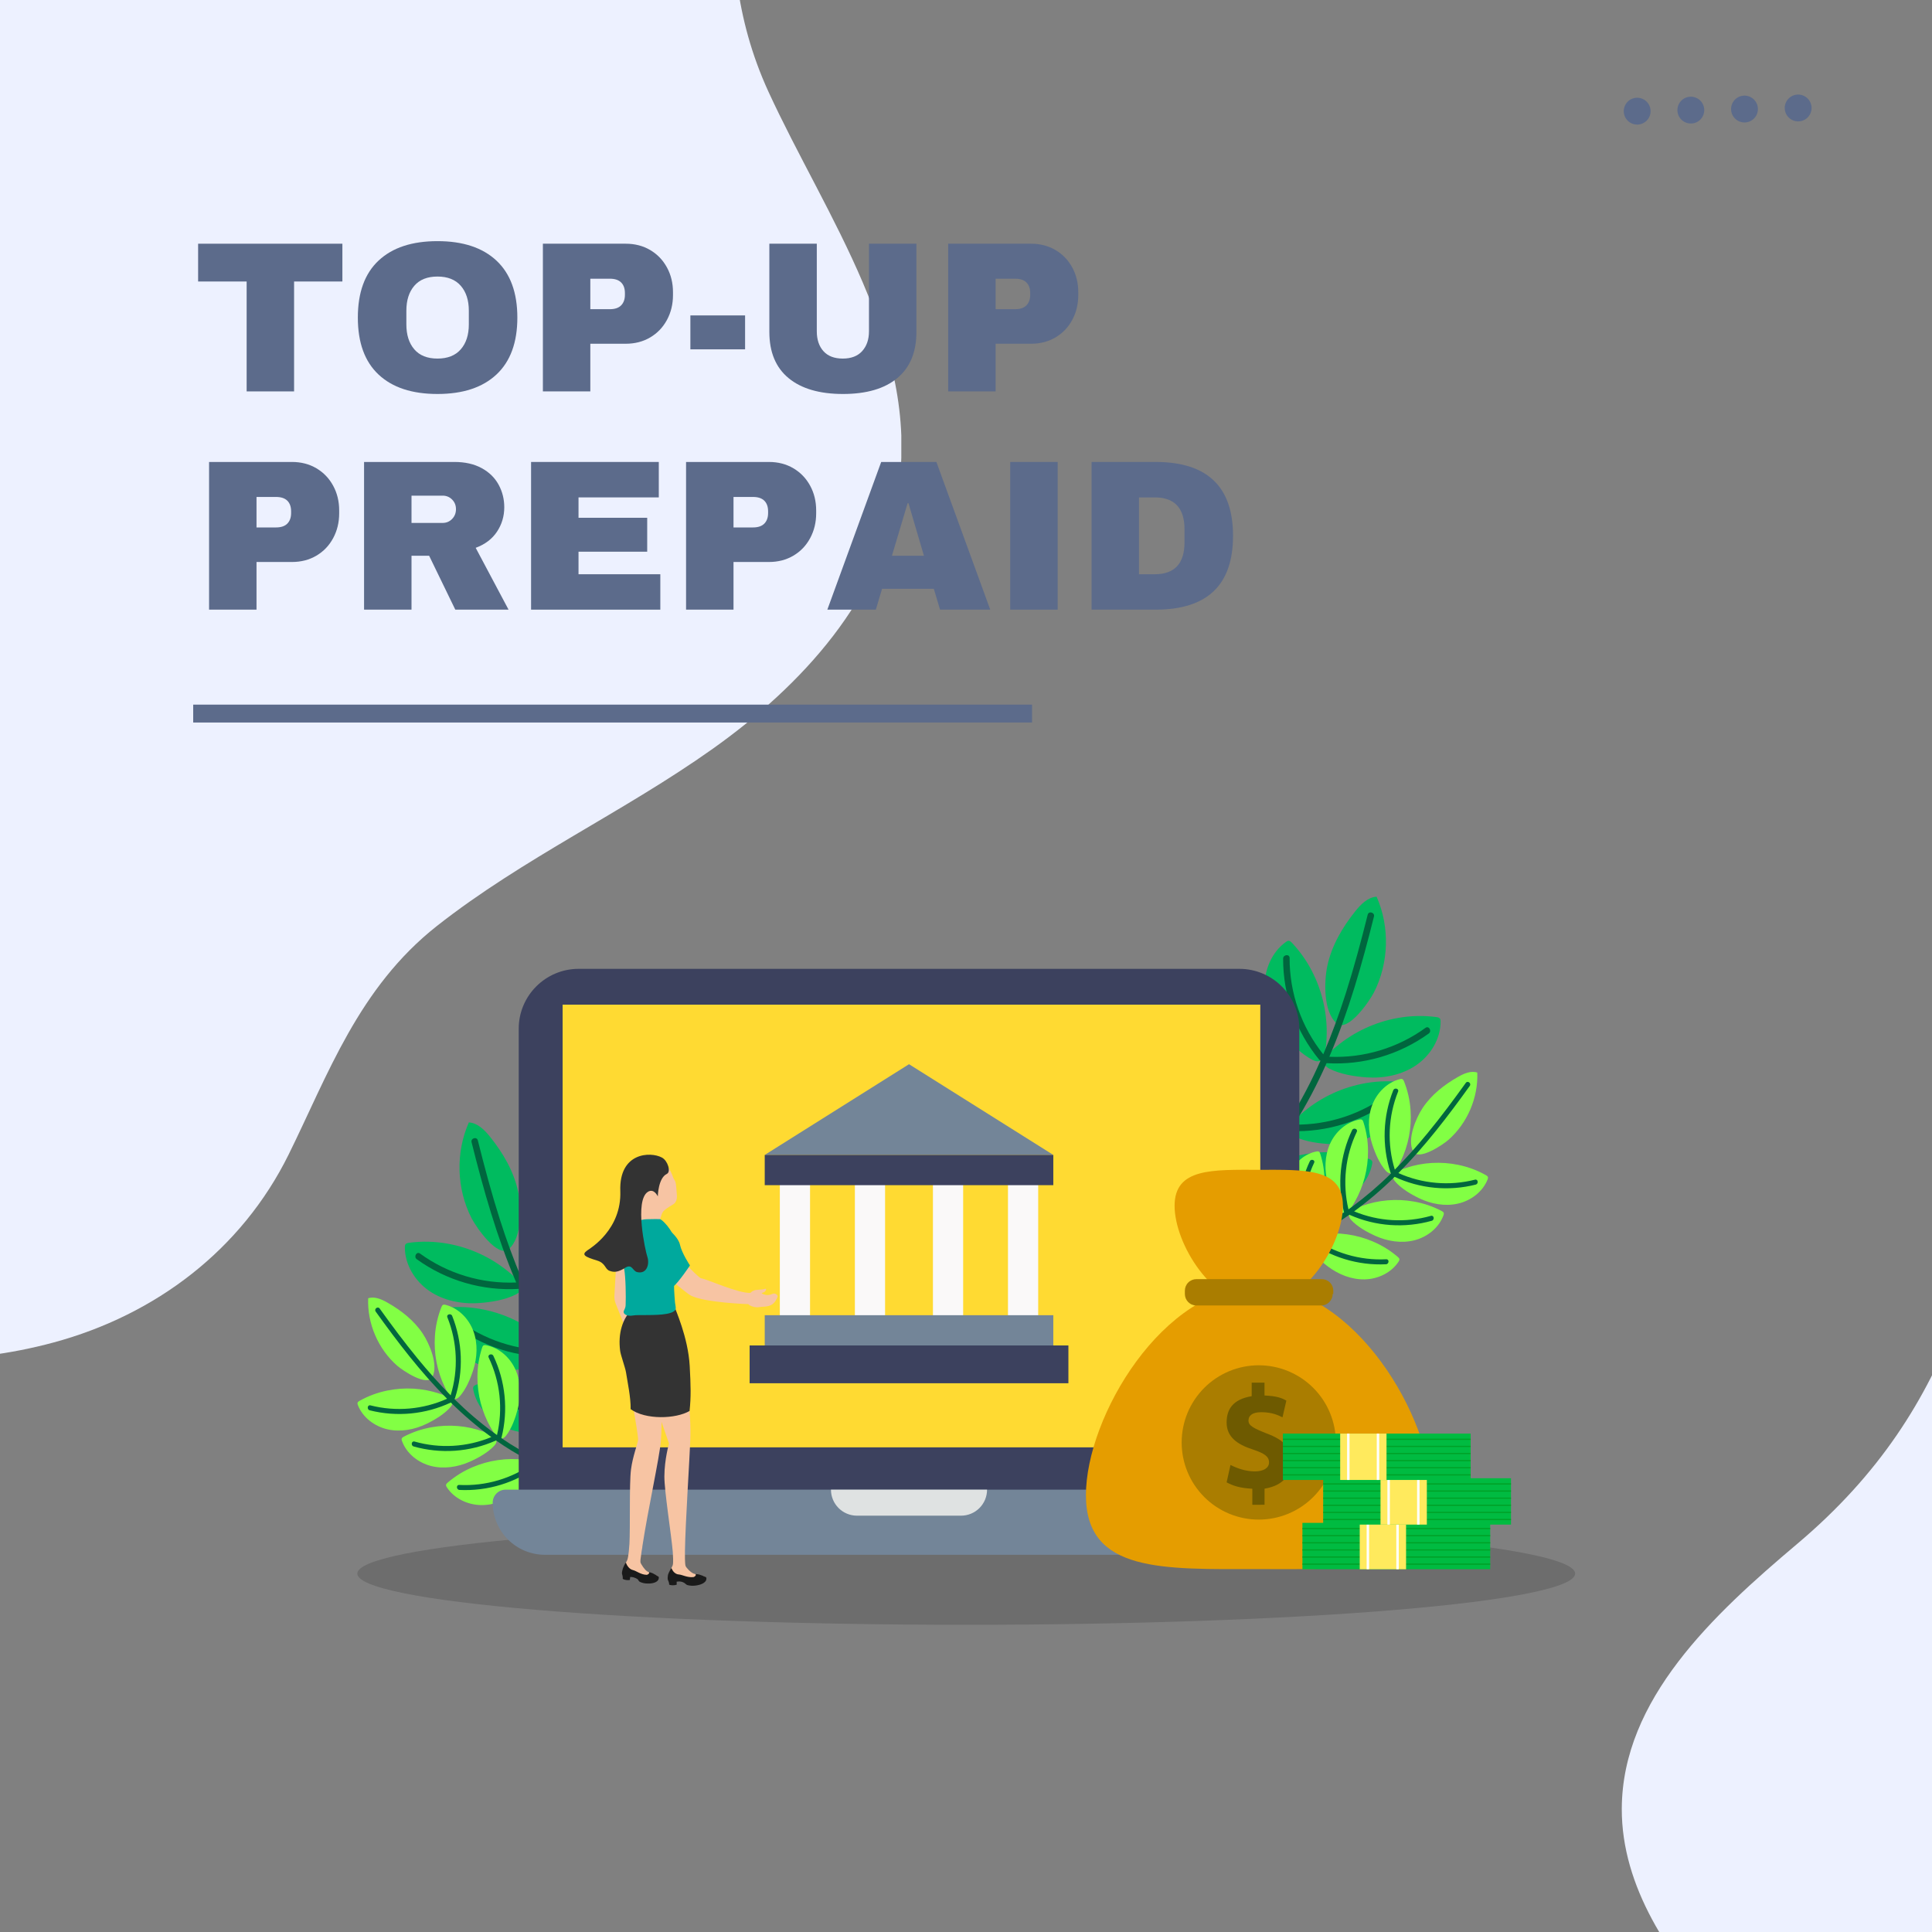 <svg xmlns="http://www.w3.org/2000/svg" xmlns:xlink="http://www.w3.org/1999/xlink" width="1080" zoomAndPan="magnify" viewBox="0 0 810 810" height="1080" preserveAspectRatio="xMidYMid meet" version="1.0"><rect x="0" y="0" width="810" height="810" fill="#808080" stroke="none"/><defs><g/><clipPath id="8ab507192d"><path d="M 0 0 L 377.879 0 L 377.879 570.582 L 0 570.582 Z M 0 0 " clip-rule="nonzero"/></clipPath><clipPath id="f6473143fc"><path d="M 149.727 638 L 660.477 638 L 660.477 681.199 L 149.727 681.199 Z M 149.727 638 " clip-rule="nonzero"/></clipPath><clipPath id="091bd03628"><path d="M 149.727 582 L 190 582 L 190 600 L 149.727 600 Z M 149.727 582 " clip-rule="nonzero"/></clipPath><clipPath id="9d5c1a08e8"><path d="M 555 375.949 L 582 375.949 L 582 430 L 555 430 Z M 555 375.949 " clip-rule="nonzero"/></clipPath><clipPath id="adf2b1fad9"><path d="M 679 223 L 810 223 L 810 810 L 679 810 Z M 679 223 " clip-rule="nonzero"/></clipPath><clipPath id="59b319569b"><path d="M 1012.273 158.734 L 1473.793 533.871 L 1020.129 1092 L 558.609 716.863 Z M 1012.273 158.734 " clip-rule="nonzero"/></clipPath><clipPath id="6b53941940"><path d="M 1012.273 158.734 L 1473.793 533.871 L 1020.129 1092 L 558.609 716.863 Z M 1012.273 158.734 " clip-rule="nonzero"/></clipPath></defs><g clip-path="url(#8ab507192d)"><path fill="#edf1ff" d="M 376.684 205.109 C 370.066 250.555 336.219 287.352 298.844 313.91 C 261.469 340.469 219.203 359.848 183.172 388.223 C 150.305 414.109 137.508 450.613 121.039 483.988 C 101.312 523.98 65.285 551.25 22.508 562.828 C -14.176 572.793 -53.078 571.699 -90.672 566.137 C -129.883 560.32 -171.059 548.051 -195.945 517.219 C -230.793 474.047 -221.977 411.547 -211.633 357.047 C -191.18 249.465 -233.863 179.879 -282.074 86.949 C -326.828 0.656 -366.367 -94.367 -322.066 -189.367 C -320.551 -192.555 -318.949 -195.699 -317.262 -198.797 C -315.57 -201.898 -313.797 -204.949 -311.941 -207.949 C -310.082 -210.949 -308.145 -213.898 -306.121 -216.793 C -304.102 -219.688 -302 -222.523 -299.824 -225.301 C -297.645 -228.078 -295.391 -230.793 -293.062 -233.445 C -290.734 -236.098 -288.336 -238.684 -285.863 -241.203 C -283.391 -243.723 -280.852 -246.176 -278.246 -248.555 C -275.637 -250.934 -272.965 -253.238 -270.23 -255.469 C -267.496 -257.703 -264.703 -259.855 -261.848 -261.934 C -258.992 -264.008 -256.082 -266.004 -253.121 -267.922 C -250.156 -269.836 -247.141 -271.668 -244.074 -273.418 C -241.008 -275.168 -237.895 -276.828 -234.734 -278.406 C -231.578 -279.98 -228.379 -281.469 -225.137 -282.867 C -221.898 -284.27 -218.621 -285.578 -215.309 -286.793 C -211.996 -288.012 -208.648 -289.137 -205.273 -290.172 C -201.898 -291.203 -198.5 -292.141 -195.07 -292.984 C -190.043 -294.145 -184.977 -295.098 -179.871 -295.844 C -174.766 -296.594 -169.641 -297.137 -164.488 -297.473 C -159.34 -297.805 -154.188 -297.934 -149.027 -297.852 C -143.867 -297.773 -138.723 -297.484 -133.586 -296.988 C -128.449 -296.492 -123.34 -295.789 -118.262 -294.883 C -113.184 -293.977 -108.148 -292.863 -103.16 -291.551 C -98.168 -290.234 -93.242 -288.723 -88.375 -287.012 C -83.504 -285.301 -78.715 -283.395 -74 -281.297 C -36.789 -264.938 -13.668 -259.992 28.07 -258.918 C 82.391 -257.5 137.762 -260.645 190.062 -245.922 C 242.363 -231.195 292.535 -193.73 303.695 -140.484 C 317.039 -76.859 293.516 -24.141 322.168 38.43 C 346.164 90.621 385.609 144.355 376.684 205.109 Z M 376.684 205.109 " fill-opacity="1" fill-rule="nonzero"/></g><g clip-path="url(#f6473143fc)"><path fill="#000000" d="M 660.383 659.734 C 660.383 660.086 660.281 660.438 660.074 660.789 C 659.871 661.141 659.562 661.488 659.152 661.84 C 658.742 662.188 658.23 662.539 657.621 662.887 C 657.008 663.234 656.293 663.578 655.477 663.922 C 654.664 664.266 653.746 664.609 652.73 664.949 C 651.715 665.293 650.602 665.629 649.391 665.965 C 648.176 666.301 646.867 666.637 645.461 666.965 C 644.051 667.297 642.551 667.625 640.949 667.949 C 639.352 668.273 637.66 668.594 635.871 668.914 C 634.086 669.23 632.207 669.543 630.238 669.852 C 628.27 670.164 626.211 670.469 624.062 670.77 C 621.914 671.07 619.68 671.367 617.359 671.66 C 615.039 671.953 612.633 672.238 610.145 672.52 C 607.656 672.805 605.086 673.082 602.438 673.352 C 599.785 673.625 597.059 673.891 594.254 674.148 C 591.445 674.41 588.566 674.664 585.613 674.914 C 582.656 675.16 579.633 675.402 576.539 675.641 C 573.441 675.875 570.281 676.105 567.051 676.328 C 563.82 676.551 560.527 676.766 557.172 676.977 C 553.816 677.184 550.402 677.387 546.93 677.582 C 543.453 677.777 539.926 677.965 536.344 678.145 C 532.758 678.324 529.125 678.5 525.441 678.664 C 521.754 678.828 518.023 678.988 514.25 679.137 C 510.473 679.289 506.652 679.43 502.793 679.566 C 498.934 679.699 495.035 679.824 491.102 679.945 C 487.168 680.062 483.203 680.172 479.207 680.273 C 475.207 680.375 471.184 680.469 467.129 680.555 C 463.078 680.641 459.004 680.719 454.906 680.785 C 450.809 680.855 446.691 680.914 442.559 680.965 C 438.426 681.02 434.281 681.062 430.125 681.094 C 425.965 681.129 421.801 681.156 417.629 681.172 C 413.453 681.191 409.281 681.199 405.102 681.199 C 400.926 681.199 396.75 681.191 392.574 681.172 C 388.402 681.156 384.238 681.129 380.078 681.094 C 375.922 681.062 371.777 681.02 367.645 680.965 C 363.512 680.914 359.398 680.855 355.301 680.785 C 351.203 680.719 347.125 680.641 343.074 680.555 C 339.02 680.469 334.996 680.375 330.996 680.273 C 327 680.172 323.035 680.062 319.102 679.945 C 315.168 679.824 311.27 679.699 307.41 679.566 C 303.551 679.43 299.73 679.289 295.957 679.137 C 292.18 678.988 288.449 678.828 284.762 678.664 C 281.078 678.5 277.445 678.324 273.863 678.145 C 270.277 677.965 266.75 677.777 263.277 677.582 C 259.801 677.387 256.387 677.184 253.031 676.977 C 249.676 676.766 246.383 676.551 243.152 676.328 C 239.926 676.105 236.762 675.875 233.664 675.641 C 230.57 675.402 227.547 675.16 224.59 674.914 C 221.637 674.664 218.758 674.41 215.953 674.148 C 213.145 673.891 210.418 673.625 207.766 673.352 C 205.117 673.082 202.547 672.805 200.059 672.52 C 197.57 672.238 195.164 671.953 192.844 671.66 C 190.523 671.367 188.289 671.07 186.141 670.77 C 183.992 670.469 181.934 670.164 179.965 669.852 C 177.996 669.543 176.117 669.23 174.332 668.914 C 172.543 668.594 170.852 668.273 169.254 667.949 C 167.656 667.625 166.152 667.297 164.742 666.965 C 163.336 666.637 162.027 666.301 160.812 665.965 C 159.602 665.629 158.488 665.293 157.473 664.949 C 156.457 664.609 155.543 664.266 154.727 663.922 C 153.91 663.578 153.199 663.234 152.586 662.887 C 151.973 662.539 151.461 662.188 151.051 661.84 C 150.641 661.488 150.332 661.141 150.129 660.789 C 149.922 660.438 149.82 660.086 149.82 659.734 C 149.82 659.383 149.922 659.035 150.129 658.684 C 150.332 658.332 150.641 657.98 151.051 657.633 C 151.461 657.281 151.973 656.934 152.586 656.586 C 153.199 656.238 153.91 655.895 154.727 655.547 C 155.543 655.203 156.457 654.863 157.473 654.52 C 158.488 654.18 159.602 653.84 160.812 653.504 C 162.027 653.168 163.336 652.836 164.742 652.504 C 166.152 652.176 167.656 651.848 169.254 651.523 C 170.852 651.199 172.543 650.875 174.332 650.559 C 176.117 650.242 177.996 649.93 179.965 649.617 C 181.934 649.309 183.992 649.004 186.141 648.703 C 188.289 648.402 190.523 648.105 192.844 647.812 C 195.164 647.52 197.57 647.234 200.059 646.949 C 202.547 646.668 205.117 646.391 207.766 646.121 C 210.418 645.848 213.145 645.582 215.953 645.32 C 218.758 645.062 221.637 644.809 224.59 644.559 C 227.547 644.312 230.57 644.07 233.664 643.832 C 236.762 643.598 239.926 643.367 243.152 643.145 C 246.383 642.922 249.676 642.707 253.031 642.496 C 256.387 642.289 259.801 642.086 263.277 641.891 C 266.75 641.695 270.277 641.508 273.863 641.328 C 277.445 641.145 281.078 640.973 284.762 640.809 C 288.449 640.641 292.18 640.484 295.957 640.332 C 299.73 640.184 303.551 640.043 307.41 639.906 C 311.27 639.773 315.168 639.645 319.102 639.527 C 323.035 639.41 327 639.301 330.996 639.195 C 334.996 639.094 339.02 639 343.074 638.918 C 347.125 638.832 351.203 638.754 355.301 638.684 C 359.398 638.617 363.512 638.559 367.645 638.504 C 371.777 638.453 375.922 638.41 380.078 638.375 C 384.238 638.344 388.402 638.316 392.574 638.297 C 396.75 638.281 400.926 638.273 405.102 638.273 C 409.281 638.273 413.453 638.281 417.629 638.297 C 421.801 638.316 425.965 638.344 430.125 638.375 C 434.281 638.41 438.426 638.453 442.559 638.504 C 446.691 638.559 450.809 638.617 454.906 638.684 C 459.004 638.754 463.078 638.832 467.129 638.918 C 471.184 639 475.207 639.094 479.207 639.195 C 483.203 639.301 487.168 639.41 491.102 639.527 C 495.035 639.645 498.934 639.773 502.793 639.906 C 506.652 640.043 510.473 640.184 514.25 640.332 C 518.023 640.484 521.754 640.641 525.441 640.809 C 529.125 640.973 532.758 641.145 536.344 641.328 C 539.926 641.508 543.453 641.695 546.93 641.891 C 550.402 642.086 553.816 642.289 557.172 642.496 C 560.527 642.707 563.82 642.922 567.051 643.145 C 570.281 643.367 573.441 643.598 576.539 643.832 C 579.633 644.07 582.656 644.312 585.613 644.559 C 588.566 644.809 591.445 645.062 594.254 645.32 C 597.059 645.582 599.785 645.848 602.438 646.121 C 605.086 646.391 607.656 646.668 610.145 646.949 C 612.633 647.234 615.039 647.52 617.359 647.812 C 619.68 648.105 621.914 648.402 624.062 648.703 C 626.211 649.004 628.27 649.309 630.238 649.617 C 632.207 649.93 634.086 650.242 635.871 650.559 C 637.66 650.875 639.352 651.199 640.949 651.523 C 642.551 651.848 644.051 652.176 645.461 652.504 C 646.867 652.836 648.176 653.168 649.391 653.504 C 650.602 653.84 651.715 654.18 652.73 654.52 C 653.746 654.863 654.664 655.203 655.477 655.547 C 656.293 655.895 657.008 656.238 657.621 656.586 C 658.23 656.934 658.742 657.281 659.152 657.633 C 659.562 657.98 659.871 658.332 660.074 658.684 C 660.281 659.035 660.383 659.383 660.383 659.734 Z M 660.383 659.734 " fill-opacity="0.15" fill-rule="nonzero"/></g><path fill="#00bb5f" d="M 186.758 548.246 C 186.203 548.309 185.59 548.406 185.25 548.852 C 184.996 549.176 184.961 549.621 184.945 550.035 C 184.723 557.316 188.77 564.367 194.66 568.645 C 200.551 572.922 208.055 574.617 215.328 574.32 C 220.359 574.113 226.539 573.305 231.113 571.059 C 236.168 568.574 231.113 564.227 228.398 561.812 C 224.777 558.613 220.809 555.938 216.488 553.777 C 212.168 551.621 207.645 550.051 202.914 549.074 C 197.574 547.961 192.188 547.684 186.758 548.246 Z M 186.758 548.246 " fill-opacity="1" fill-rule="nonzero"/><path fill="#00bb5f" d="M 199.801 580.508 C 199.273 580.691 198.699 580.93 198.457 581.434 C 198.281 581.812 198.348 582.25 198.426 582.66 C 199.832 589.809 205.367 595.766 212.062 598.613 C 218.758 601.461 226.453 601.426 233.477 599.512 C 238.336 598.18 244.172 596.004 248.129 592.785 C 252.496 589.23 246.602 586.129 243.41 584.383 C 239.164 582.082 234.695 580.363 230 579.227 C 225.305 578.094 220.543 577.582 215.719 577.691 C 210.266 577.805 204.961 578.742 199.801 580.508 Z M 199.801 580.508 " fill-opacity="1" fill-rule="nonzero"/><path fill="#00bb5f" d="M 232.07 489.891 C 232.453 489.484 232.906 489.059 233.461 489.055 C 233.875 489.055 234.25 489.293 234.582 489.531 C 240.512 493.758 243.664 501.258 243.496 508.539 C 243.332 515.824 240.137 522.824 235.496 528.438 C 232.285 532.32 227.898 536.75 223.34 539.031 C 218.309 541.555 217.906 534.898 217.633 531.27 C 217.285 526.449 217.559 521.668 218.457 516.918 C 219.359 512.172 220.852 507.617 222.941 503.262 C 225.289 498.328 228.332 493.871 232.07 489.891 Z M 232.07 489.891 " fill-opacity="1" fill-rule="nonzero"/><path fill="#00bb5f" d="M 244.547 518.816 C 244.902 518.387 245.328 517.918 245.891 517.891 C 246.305 517.863 246.695 518.078 247.047 518.297 C 253.238 522.125 256.863 529.41 257.168 536.68 C 257.473 543.949 254.734 551.148 250.465 557.051 C 247.496 561.141 243.414 565.848 239.012 568.418 C 234.148 571.258 233.324 564.645 232.816 561.039 C 232.156 556.254 232.121 551.461 232.711 546.664 C 233.301 541.867 234.496 537.23 236.297 532.746 C 238.324 527.672 241.074 523.031 244.547 518.816 Z M 244.547 518.816 " fill-opacity="1" fill-rule="nonzero"/><path fill="#00bb5f" d="M 260.129 543.695 C 260.457 543.301 260.844 542.883 261.352 542.848 C 261.746 542.859 262.098 542.98 262.41 543.219 C 268.086 546.73 271.41 553.406 271.691 560.078 C 271.969 566.75 269.449 573.34 265.547 578.75 C 262.84 582.492 259.09 586.809 255.055 589.164 C 250.598 591.77 249.84 585.707 249.371 582.402 C 248.77 578.012 248.738 573.621 249.281 569.223 C 249.824 564.828 250.918 560.574 252.57 556.465 C 254.43 551.816 256.945 547.559 260.129 543.695 Z M 260.129 543.695 " fill-opacity="1" fill-rule="nonzero"/><path fill="#00bb5f" d="M 171.5 521.043 C 170.945 521.117 170.336 521.234 170.008 521.684 C 169.766 522.023 169.742 522.465 169.738 522.879 C 169.707 530.164 173.961 537.098 179.965 541.215 C 185.973 545.328 193.52 546.82 200.785 546.312 C 205.809 545.965 211.961 544.988 216.465 542.613 C 221.449 539.988 216.281 535.781 213.492 533.441 C 209.785 530.352 205.746 527.785 201.371 525.746 C 196.996 523.711 192.434 522.266 187.684 521.422 C 182.309 520.453 176.914 520.324 171.5 521.043 Z M 171.5 521.043 " fill-opacity="1" fill-rule="nonzero"/><path fill="#00bb5f" d="M 217.238 499.656 C 215.445 491.137 210.918 483.41 205.473 476.629 C 203.156 473.742 200.262 470.801 196.57 470.574 C 190.961 483.242 191.391 498.441 197.719 510.766 C 199.59 514.418 208.707 527.688 213.348 523.648 C 218.957 518.766 218.586 506.07 217.238 499.656 Z M 217.238 499.656 " fill-opacity="1" fill-rule="nonzero"/><path fill="#00663e" d="M 269.273 603.613 C 263.289 599.297 257.734 594.48 252.617 589.164 C 254.66 586.316 256.445 583.309 257.973 580.148 C 259.496 576.992 260.742 573.723 261.703 570.348 C 262.664 566.977 263.332 563.543 263.703 560.055 C 264.074 556.562 264.141 553.07 263.91 549.566 C 263.797 547.973 261.293 547.863 261.406 549.477 C 261.633 552.812 261.578 556.145 261.238 559.473 C 260.898 562.801 260.281 566.078 259.383 569.301 C 258.484 572.523 257.316 575.645 255.887 578.672 C 254.457 581.695 252.781 584.574 250.859 587.312 C 245.457 581.492 240.547 575.285 236.133 568.684 C 236.203 568.613 236.27 568.539 236.324 568.457 C 238.559 565.348 240.512 562.066 242.18 558.613 C 243.848 555.164 245.211 551.598 246.262 547.91 C 247.316 544.227 248.043 540.477 248.449 536.668 C 248.855 532.855 248.93 529.035 248.676 525.211 C 248.555 523.473 245.824 523.355 245.945 525.109 C 246.191 528.738 246.133 532.363 245.766 535.98 C 245.398 539.598 244.73 543.16 243.758 546.664 C 242.785 550.168 241.523 553.562 239.973 556.852 C 238.426 560.141 236.609 563.277 234.527 566.258 C 234.098 565.598 233.668 564.938 233.25 564.27 C 228.27 556.27 223.887 547.953 220.105 539.316 C 220.324 539.227 220.508 539.094 220.656 538.91 C 223.09 535.945 225.25 532.801 227.137 529.465 C 229.023 526.129 230.613 522.656 231.898 519.047 C 233.188 515.438 234.156 511.742 234.809 507.965 C 235.457 504.188 235.777 500.383 235.773 496.551 C 235.773 494.805 233.047 494.512 233.055 496.273 C 233.066 499.918 232.773 503.535 232.172 507.129 C 231.566 510.723 230.668 514.238 229.465 517.676 C 228.266 521.117 226.781 524.43 225.016 527.617 C 223.25 530.805 221.23 533.816 218.953 536.66 C 215.398 528.34 212.305 519.812 209.555 511.195 C 206.074 500.293 203.113 489.223 200.34 478.133 C 199.914 476.426 197.285 477.172 197.711 478.879 C 202.695 498.836 208.316 518.738 216.422 537.688 C 212.844 537.84 209.273 537.691 205.719 537.246 C 202.164 536.801 198.668 536.062 195.238 535.031 C 191.805 534 188.484 532.691 185.27 531.102 C 182.059 529.512 179 527.664 176.098 525.562 C 174.672 524.527 173.328 526.91 174.734 527.934 C 177.82 530.156 181.07 532.102 184.484 533.77 C 187.902 535.434 191.438 536.797 195.086 537.855 C 198.734 538.914 202.449 539.656 206.227 540.078 C 210.004 540.5 213.789 540.598 217.582 540.367 C 221.5 549.289 226.043 557.879 231.215 566.133 C 227.633 566.188 224.066 565.945 220.523 565.402 C 216.98 564.859 213.508 564.027 210.105 562.898 C 206.699 561.773 203.414 560.371 200.246 558.695 C 197.078 557.016 194.07 555.086 191.227 552.906 C 189.832 551.832 188.418 554.176 189.801 555.238 C 192.844 557.566 196.066 559.613 199.465 561.383 C 202.863 563.152 206.387 564.613 210.039 565.773 C 213.691 566.934 217.414 567.77 221.211 568.285 C 225.004 568.801 228.816 568.984 232.645 568.844 C 232.742 568.84 232.84 568.824 232.938 568.801 C 236.738 574.609 240.906 580.137 245.438 585.391 C 246.152 586.219 246.883 587.031 247.617 587.84 C 244.105 588.734 240.539 589.328 236.926 589.613 C 233.312 589.902 229.699 589.887 226.086 589.562 C 222.477 589.238 218.918 588.609 215.41 587.684 C 211.906 586.754 208.504 585.535 205.207 584.031 C 203.605 583.297 202.754 585.898 204.34 586.625 C 207.828 588.207 211.426 589.48 215.133 590.441 C 218.844 591.406 222.605 592.043 226.426 592.352 C 230.242 592.664 234.059 592.645 237.875 592.297 C 241.688 591.945 245.445 591.273 249.145 590.273 C 249.336 590.223 249.508 590.137 249.66 590.012 C 255.242 595.914 261.328 601.234 267.922 605.98 C 269.344 607.012 270.688 604.637 269.273 603.613 Z M 269.273 603.613 " fill-opacity="1" fill-rule="nonzero"/><path fill="#82ff44" d="M 169.297 602.336 C 168.922 602.535 168.512 602.785 168.402 603.191 C 168.344 603.512 168.383 603.824 168.523 604.121 C 170.41 609.363 175.285 613.234 180.688 614.613 C 186.086 615.992 191.887 615.074 196.988 612.82 C 200.512 611.25 204.676 608.93 207.293 606.035 C 210.188 602.844 205.367 601.176 202.75 600.227 C 199.27 598.977 195.691 598.191 192.008 597.879 C 188.324 597.562 184.66 597.727 181.02 598.371 C 176.906 599.082 173 600.406 169.297 602.336 Z M 169.297 602.336 " fill-opacity="1" fill-rule="nonzero"/><path fill="#82ff44" d="M 187.684 621.598 C 187.359 621.879 187.012 622.207 186.996 622.637 C 187.008 622.961 187.117 623.254 187.32 623.516 C 190.336 628.203 195.957 630.875 201.523 631.008 C 207.094 631.137 212.555 628.941 217.008 625.59 C 220.086 623.27 223.629 620.07 225.531 616.664 C 227.637 612.902 222.566 612.359 219.805 612.02 C 216.133 611.582 212.469 611.625 208.809 612.145 C 205.148 612.664 201.613 613.648 198.211 615.09 C 194.363 616.711 190.855 618.883 187.684 621.598 Z M 187.684 621.598 " fill-opacity="1" fill-rule="nonzero"/><path fill="#82ff44" d="M 185.062 548.016 C 185.219 547.617 185.418 547.188 185.816 547.027 C 186.129 546.934 186.441 546.941 186.754 547.051 C 192.164 548.375 196.52 552.824 198.457 558.047 C 200.395 563.273 200.098 569.16 198.383 574.465 C 197.195 578.137 195.324 582.535 192.727 585.438 C 189.855 588.656 187.691 584.035 186.473 581.531 C 184.867 578.199 183.711 574.719 183.012 571.086 C 182.312 567.457 182.09 563.793 182.344 560.105 C 182.621 555.934 183.527 551.902 185.062 548.016 Z M 185.062 548.016 " fill-opacity="1" fill-rule="nonzero"/><path fill="#82ff44" d="M 202.102 565.062 C 202.234 564.656 202.406 564.215 202.789 564.031 C 203.098 563.918 203.41 563.902 203.727 563.988 C 209.211 564.965 213.844 569.121 216.117 574.211 C 218.387 579.305 218.469 585.199 217.098 590.598 C 216.148 594.336 214.566 598.84 212.172 601.914 C 209.516 605.309 207.059 600.836 205.672 598.418 C 203.855 595.195 202.477 591.797 201.543 588.219 C 200.613 584.641 200.152 581 200.168 577.305 C 200.176 573.121 200.82 569.043 202.102 565.062 Z M 202.102 565.062 " fill-opacity="1" fill-rule="nonzero"/><path fill="#82ff44" d="M 220.207 578.355 C 220.328 577.984 220.484 577.578 220.836 577.41 C 221.117 577.305 221.402 577.293 221.695 577.371 C 226.723 578.27 230.973 582.082 233.055 586.742 C 235.137 591.402 235.211 596.809 233.949 601.766 C 233.078 605.191 231.629 609.32 229.426 612.137 C 226.988 615.25 224.738 611.148 223.477 608.93 C 221.809 605.98 220.547 602.863 219.691 599.582 C 218.836 596.301 218.414 592.965 218.43 589.574 C 218.441 585.742 219.031 582.004 220.207 578.355 Z M 220.207 578.355 " fill-opacity="1" fill-rule="nonzero"/><g clip-path="url(#091bd03628)"><path fill="#82ff44" d="M 150.766 587.297 C 150.395 587.508 149.992 587.762 149.887 588.176 C 149.844 588.5 149.895 588.809 150.047 589.102 C 152.062 594.293 157.047 598.023 162.484 599.254 C 167.918 600.484 173.703 599.406 178.73 596.996 C 182.207 595.332 186.305 592.895 188.848 589.93 C 191.648 586.656 186.785 585.125 184.141 584.246 C 180.629 583.094 177.031 582.414 173.34 582.199 C 169.652 581.988 165.996 582.254 162.375 582.996 C 158.285 583.828 154.414 585.262 150.766 587.297 Z M 150.766 587.297 " fill-opacity="1" fill-rule="nonzero"/></g><path fill="#82ff44" d="M 177.266 559.156 C 173.594 553.602 168.188 549.387 162.395 546.102 C 159.93 544.703 157.047 543.426 154.359 544.309 C 153.941 554.906 158.539 565.594 166.516 572.574 C 168.883 574.645 179.109 581.508 181.27 577.32 C 183.875 572.258 180.035 563.336 177.266 559.156 Z M 177.266 559.156 " fill-opacity="1" fill-rule="nonzero"/><path fill="#00663e" d="M 243.621 618.395 C 238.145 617.02 232.836 615.164 227.695 612.832 C 228.344 610.227 228.766 607.582 228.961 604.902 C 229.156 602.227 229.117 599.547 228.852 596.875 C 228.586 594.203 228.09 591.57 227.367 588.984 C 226.648 586.398 225.711 583.891 224.559 581.465 C 224.027 580.363 222.215 580.992 222.75 582.109 C 223.855 584.418 224.758 586.805 225.453 589.27 C 226.152 591.734 226.637 594.242 226.906 596.789 C 227.18 599.336 227.23 601.887 227.066 604.441 C 226.902 607 226.52 609.523 225.926 612.016 C 220.438 609.402 215.191 606.371 210.188 602.922 C 210.223 602.852 210.246 602.777 210.266 602.699 C 210.977 599.852 211.441 596.965 211.652 594.039 C 211.867 591.113 211.828 588.191 211.535 585.273 C 211.246 582.352 210.703 579.48 209.918 576.656 C 209.129 573.828 208.105 571.09 206.844 568.441 C 206.27 567.242 204.293 567.93 204.875 569.145 C 206.078 571.656 207.059 574.25 207.82 576.93 C 208.578 579.609 209.109 582.332 209.406 585.102 C 209.703 587.867 209.766 590.641 209.59 593.422 C 209.418 596.199 209.012 598.945 208.371 601.652 C 207.879 601.301 207.387 600.949 206.898 600.59 C 201.094 596.309 195.633 591.629 190.504 586.555 C 190.637 586.43 190.727 586.281 190.781 586.109 C 191.676 583.312 192.324 580.465 192.723 577.559 C 193.125 574.652 193.277 571.734 193.172 568.801 C 193.07 565.871 192.719 562.969 192.113 560.098 C 191.512 557.227 190.668 554.43 189.578 551.703 C 189.078 550.465 187.062 551.031 187.562 552.277 C 188.602 554.863 189.414 557.52 190 560.246 C 190.586 562.973 190.938 565.73 191.055 568.516 C 191.172 571.305 191.055 574.082 190.699 576.848 C 190.344 579.613 189.754 582.328 188.938 584.996 C 184.059 580.082 179.449 574.887 175.059 569.527 C 169.508 562.754 164.277 555.727 159.176 548.613 C 158.387 547.52 156.727 548.793 157.516 549.887 C 166.699 562.684 176.309 575.246 187.43 586.434 C 184.926 587.555 182.344 588.457 179.691 589.148 C 177.035 589.836 174.34 590.297 171.609 590.535 C 168.875 590.77 166.141 590.777 163.406 590.555 C 160.676 590.332 157.977 589.887 155.32 589.211 C 154.012 588.879 153.727 590.953 155.02 591.281 C 157.84 591.992 160.699 592.457 163.602 592.676 C 166.504 592.895 169.402 592.867 172.297 592.59 C 175.191 592.309 178.043 591.785 180.848 591.02 C 183.656 590.25 186.375 589.25 189.012 588.016 C 194.316 593.258 199.977 598.086 205.988 602.5 C 203.453 603.551 200.848 604.383 198.172 605 C 195.496 605.613 192.789 606 190.047 606.16 C 187.309 606.32 184.574 606.25 181.844 605.949 C 179.117 605.652 176.434 605.125 173.793 604.375 C 172.496 604.008 172.152 606.074 173.438 606.438 C 176.258 607.234 179.125 607.781 182.043 608.078 C 184.957 608.379 187.879 608.422 190.805 608.219 C 193.727 608.012 196.613 607.555 199.457 606.848 C 202.301 606.145 205.066 605.199 207.75 604.016 C 207.816 603.984 207.883 603.949 207.945 603.902 C 212.289 606.957 216.812 609.715 221.52 612.168 C 222.262 612.559 223.012 612.93 223.758 613.301 C 221.512 614.93 219.145 616.355 216.656 617.582 C 214.168 618.809 211.594 619.816 208.934 620.605 C 206.273 621.395 203.566 621.953 200.812 622.285 C 198.055 622.613 195.293 622.711 192.523 622.57 C 191.18 622.504 191.309 624.59 192.637 624.66 C 195.566 624.805 198.484 624.691 201.395 624.332 C 204.305 623.969 207.16 623.355 209.965 622.5 C 212.77 621.641 215.48 620.551 218.094 619.223 C 220.711 617.898 223.195 616.355 225.543 614.602 C 225.664 614.512 225.762 614.406 225.836 614.277 C 231.473 616.895 237.305 618.957 243.332 620.465 C 244.629 620.793 244.918 618.715 243.621 618.395 Z M 243.621 618.395 " fill-opacity="1" fill-rule="nonzero"/><path fill="#00bb5f" d="M 586.961 453.621 C 587.512 453.68 588.125 453.781 588.469 454.223 C 588.719 454.551 588.758 454.992 588.77 455.41 C 588.992 462.691 584.945 469.742 579.055 474.02 C 573.164 478.297 565.66 479.992 558.391 479.695 C 553.355 479.492 547.188 478.684 542.602 476.434 C 537.547 473.953 542.602 469.602 545.316 467.188 C 548.938 463.988 552.91 461.312 557.23 459.152 C 561.547 456.992 566.074 455.426 570.801 454.449 C 576.145 453.332 581.531 453.059 586.961 453.621 Z M 586.961 453.621 " fill-opacity="1" fill-rule="nonzero"/><path fill="#00bb5f" d="M 573.906 485.883 C 574.434 486.066 575.008 486.301 575.25 486.809 C 575.426 487.188 575.359 487.625 575.281 488.035 C 573.875 495.18 568.34 501.141 561.645 503.988 C 554.949 506.836 547.254 506.801 540.23 504.887 C 535.371 503.555 529.535 501.379 525.578 498.16 C 521.211 494.605 527.105 491.504 530.297 489.758 C 534.543 487.457 539.016 485.738 543.707 484.605 C 548.402 483.473 553.164 482.957 557.988 483.07 C 563.441 483.18 568.746 484.121 573.906 485.883 Z M 573.906 485.883 " fill-opacity="1" fill-rule="nonzero"/><path fill="#00bb5f" d="M 541.648 395.266 C 541.266 394.859 540.812 394.434 540.258 394.43 C 539.84 394.43 539.469 394.652 539.137 394.906 C 533.207 399.133 530.055 406.633 530.223 413.914 C 530.387 421.195 533.582 428.195 538.223 433.809 C 541.434 437.695 545.82 442.125 550.379 444.406 C 555.41 446.926 555.812 440.273 556.086 436.645 C 556.434 431.824 556.16 427.039 555.258 422.293 C 554.359 417.543 552.867 412.992 550.777 408.633 C 548.43 403.703 545.387 399.246 541.648 395.266 Z M 541.648 395.266 " fill-opacity="1" fill-rule="nonzero"/><path fill="#00bb5f" d="M 529.168 424.188 C 528.812 423.762 528.391 423.305 527.824 423.266 C 527.41 423.234 527.023 423.449 526.668 423.668 C 520.48 427.504 516.852 434.781 516.547 442.055 C 516.242 449.324 518.98 456.523 523.25 462.426 C 526.203 466.508 530.293 471.211 534.695 473.785 C 539.559 476.629 540.383 470.012 540.891 466.406 C 541.551 461.617 541.586 456.828 540.992 452.031 C 540.402 447.234 539.207 442.594 537.402 438.113 C 535.379 433.043 532.637 428.402 529.168 424.188 Z M 529.168 424.188 " fill-opacity="1" fill-rule="nonzero"/><path fill="#00bb5f" d="M 513.586 449.066 C 513.262 448.676 512.871 448.258 512.363 448.219 C 511.973 448.23 511.617 448.355 511.305 448.594 C 505.629 452.105 502.305 458.777 502.027 465.449 C 501.746 472.121 504.266 478.715 508.168 484.125 C 510.875 487.867 514.629 492.18 518.66 494.539 C 523.117 497.145 523.879 491.078 524.344 487.773 C 524.945 483.387 524.977 478.992 524.438 474.598 C 523.895 470.199 522.797 465.945 521.145 461.836 C 519.289 457.188 516.77 452.93 513.586 449.066 Z M 513.586 449.066 " fill-opacity="1" fill-rule="nonzero"/><path fill="#00bb5f" d="M 602.219 426.414 C 602.77 426.488 603.379 426.609 603.707 427.059 C 603.953 427.395 603.973 427.84 603.977 428.254 C 604.008 435.539 599.754 442.473 593.75 446.586 C 587.742 450.699 580.195 452.191 572.934 451.688 C 567.906 451.34 561.754 450.359 557.25 447.984 C 552.27 445.363 557.438 441.16 560.223 438.816 C 563.934 435.723 567.977 433.156 572.355 431.117 C 576.734 429.078 581.301 427.637 586.055 426.793 C 591.422 425.828 596.809 425.703 602.219 426.414 Z M 602.219 426.414 " fill-opacity="1" fill-rule="nonzero"/><g clip-path="url(#9d5c1a08e8)"><path fill="#00bb5f" d="M 556.477 405.031 C 558.27 396.512 562.797 388.785 568.242 382.004 C 570.559 379.117 573.453 376.172 577.145 375.949 C 582.746 388.617 582.324 403.812 575.996 416.141 C 574.125 419.793 565.02 433.062 560.367 429.02 C 554.758 424.133 555.133 411.441 556.477 405.031 Z M 556.477 405.031 " fill-opacity="1" fill-rule="nonzero"/></g><path fill="#00663e" d="M 504.441 508.988 C 510.426 504.672 515.98 499.855 521.098 494.539 C 519.055 491.688 517.27 488.684 515.746 485.523 C 514.219 482.363 512.977 479.098 512.012 475.723 C 511.051 472.348 510.383 468.914 510.012 465.426 C 509.645 461.938 509.574 458.441 509.805 454.941 C 509.918 453.348 512.422 453.238 512.312 454.848 C 512.082 458.188 512.141 461.52 512.48 464.848 C 512.82 468.176 513.438 471.453 514.336 474.676 C 515.234 477.898 516.402 481.02 517.832 484.043 C 519.262 487.07 520.941 489.949 522.863 492.688 C 528.262 486.867 533.172 480.656 537.586 474.059 C 537.516 473.988 537.453 473.914 537.398 473.832 C 535.16 470.723 533.211 467.441 531.539 463.988 C 529.871 460.539 528.512 456.973 527.457 453.285 C 526.406 449.602 525.676 445.852 525.27 442.043 C 524.867 438.23 524.789 434.41 525.043 430.586 C 525.164 428.848 527.895 428.73 527.773 430.488 C 527.527 434.117 527.59 437.738 527.957 441.355 C 528.324 444.973 528.996 448.531 529.969 452.035 C 530.941 455.539 532.203 458.934 533.754 462.223 C 535.305 465.512 537.117 468.645 539.199 471.625 C 539.629 470.965 540.059 470.301 540.477 469.637 C 545.461 461.637 549.84 453.316 553.621 444.684 C 553.402 444.594 553.219 444.457 553.07 444.273 C 550.637 441.312 548.48 438.164 546.59 434.828 C 544.703 431.496 543.113 428.023 541.828 424.414 C 540.539 420.805 539.57 417.109 538.918 413.332 C 538.27 409.555 537.949 405.75 537.957 401.918 C 537.957 400.176 540.684 399.879 540.672 401.641 C 540.66 405.285 540.957 408.902 541.559 412.496 C 542.164 416.09 543.066 419.605 544.266 423.047 C 545.469 426.484 546.953 429.797 548.719 432.984 C 550.484 436.172 552.508 439.184 554.785 442.027 C 558.344 433.707 561.434 425.18 564.195 416.562 C 567.676 405.66 570.637 394.602 573.41 383.5 C 573.836 381.793 576.465 382.539 576.039 384.246 C 571.055 404.211 565.434 424.102 557.328 443.055 C 560.906 443.207 564.477 443.059 568.031 442.613 C 571.586 442.168 575.082 441.43 578.512 440.398 C 581.945 439.367 585.266 438.055 588.477 436.469 C 591.691 434.879 594.75 433.031 597.652 430.93 C 599.078 429.898 600.422 432.273 599.016 433.301 C 595.93 435.527 592.68 437.469 589.266 439.137 C 585.848 440.801 582.312 442.164 578.664 443.223 C 575.012 444.281 571.301 445.023 567.523 445.445 C 563.746 445.867 559.961 445.961 556.168 445.734 C 552.25 454.656 547.707 463.246 542.535 471.5 C 546.117 471.555 549.684 471.312 553.227 470.766 C 556.77 470.223 560.242 469.387 563.645 468.262 C 567.051 467.133 570.336 465.73 573.504 464.055 C 576.672 462.375 579.68 460.445 582.523 458.262 C 583.918 457.188 585.332 459.531 583.949 460.594 C 580.906 462.922 577.688 464.969 574.289 466.738 C 570.891 468.508 567.367 469.973 563.715 471.133 C 560.066 472.293 556.344 473.133 552.547 473.648 C 548.754 474.164 544.941 474.352 541.113 474.211 C 541.016 474.207 540.918 474.191 540.82 474.168 C 537.02 479.973 532.852 485.504 528.32 490.758 C 527.605 491.586 526.875 492.398 526.141 493.207 C 529.652 494.102 533.219 494.691 536.832 494.98 C 540.449 495.27 544.059 495.254 547.672 494.93 C 551.285 494.605 554.844 493.977 558.348 493.047 C 561.852 492.121 565.254 490.902 568.555 489.395 C 570.152 488.664 571.004 491.266 569.422 491.988 C 565.934 493.574 562.332 494.848 558.625 495.809 C 554.918 496.773 551.152 497.41 547.336 497.719 C 543.516 498.031 539.699 498.012 535.883 497.664 C 532.07 497.312 528.312 496.641 524.613 495.641 C 524.426 495.59 524.25 495.504 524.098 495.383 C 518.504 501.289 512.406 506.617 505.801 511.367 C 504.375 512.383 503.027 510.004 504.441 508.988 Z M 504.441 508.988 " fill-opacity="1" fill-rule="nonzero"/><path fill="#82ff44" d="M 604.418 507.711 C 604.793 507.906 605.203 508.16 605.312 508.562 C 605.375 508.887 605.332 509.199 605.191 509.496 C 603.305 514.738 598.43 518.605 593.031 519.984 C 587.633 521.363 581.816 520.449 576.727 518.191 C 573.207 516.621 569.039 514.301 566.422 511.406 C 563.531 508.211 568.348 506.547 570.965 505.598 C 574.445 504.348 578.027 503.562 581.711 503.25 C 585.395 502.934 589.055 503.098 592.695 503.742 C 596.809 504.453 600.719 505.777 604.418 507.711 Z M 604.418 507.711 " fill-opacity="1" fill-rule="nonzero"/><path fill="#82ff44" d="M 586.035 526.973 C 586.355 527.254 586.707 527.582 586.723 528.008 C 586.707 528.336 586.602 528.629 586.398 528.887 C 583.379 533.574 577.762 536.25 572.191 536.383 C 566.621 536.516 561.164 534.316 556.707 530.961 C 553.629 528.645 550.09 525.445 548.195 522.039 C 546.09 518.273 551.16 517.734 553.926 517.395 C 557.594 516.957 561.258 517 564.918 517.52 C 568.574 518.039 572.105 519.02 575.508 520.465 C 579.355 522.086 582.863 524.258 586.035 526.973 Z M 586.035 526.973 " fill-opacity="1" fill-rule="nonzero"/><path fill="#82ff44" d="M 588.656 453.387 C 588.496 452.992 588.297 452.562 587.898 452.402 C 587.586 452.309 587.273 452.316 586.965 452.422 C 581.555 453.75 577.195 458.195 575.258 463.426 C 573.32 468.652 573.617 474.531 575.336 479.836 C 576.523 483.508 578.391 487.91 580.992 490.824 C 583.859 494.039 586.023 489.418 587.242 486.914 C 588.852 483.582 590.008 480.102 590.711 476.465 C 591.414 472.832 591.637 469.168 591.383 465.477 C 591.102 461.305 590.191 457.277 588.656 453.387 Z M 588.656 453.387 " fill-opacity="1" fill-rule="nonzero"/><path fill="#82ff44" d="M 571.617 470.438 C 571.484 470.031 571.312 469.586 570.93 469.402 C 570.621 469.289 570.309 469.277 569.992 469.363 C 564.504 470.34 559.871 474.496 557.602 479.586 C 555.328 484.672 555.246 490.57 556.617 495.973 C 557.566 499.707 559.148 504.215 561.547 507.285 C 564.199 510.68 566.656 506.211 568.043 503.789 C 569.863 500.57 571.242 497.168 572.176 493.59 C 573.105 490.008 573.566 486.371 573.551 482.668 C 573.539 478.492 572.895 474.414 571.617 470.438 Z M 571.617 470.438 " fill-opacity="1" fill-rule="nonzero"/><path fill="#82ff44" d="M 553.52 483.73 C 553.398 483.359 553.242 482.953 552.891 482.781 C 552.609 482.68 552.324 482.668 552.031 482.746 C 547.004 483.641 542.758 487.453 540.672 492.117 C 538.59 496.781 538.516 502.184 539.777 507.141 C 540.648 510.566 542.098 514.695 544.301 517.512 C 546.738 520.625 548.988 516.527 550.254 514.309 C 551.922 511.355 553.184 508.238 554.035 504.961 C 554.891 501.68 555.312 498.344 555.297 494.953 C 555.289 491.121 554.695 487.379 553.52 483.73 Z M 553.52 483.73 " fill-opacity="1" fill-rule="nonzero"/><path fill="#82ff44" d="M 622.949 492.672 C 623.32 492.879 623.723 493.137 623.828 493.551 C 623.879 493.875 623.828 494.184 623.684 494.477 C 621.648 499.668 616.668 503.398 611.234 504.625 C 605.797 505.855 600.012 504.777 594.984 502.367 C 591.508 500.703 587.41 498.266 584.867 495.301 C 582.066 492.027 586.93 490.496 589.574 489.621 C 593.086 488.465 596.688 487.785 600.375 487.57 C 604.066 487.359 607.719 487.625 611.34 488.367 C 615.434 489.199 619.305 490.633 622.949 492.672 Z M 622.949 492.672 " fill-opacity="1" fill-rule="nonzero"/><path fill="#82ff44" d="M 596.449 464.527 C 600.125 458.977 605.527 454.762 611.32 451.473 C 613.785 450.078 616.668 448.797 619.359 449.68 C 619.773 460.277 615.18 470.965 607.199 477.945 C 604.836 480.012 594.605 486.875 592.445 482.691 C 589.832 477.633 593.684 468.711 596.449 464.527 Z M 596.449 464.527 " fill-opacity="1" fill-rule="nonzero"/><path fill="#00663e" d="M 530.094 523.77 C 535.57 522.391 540.879 520.539 546.023 518.207 C 545.371 515.602 544.949 512.957 544.754 510.277 C 544.562 507.602 544.598 504.922 544.863 502.25 C 545.133 499.578 545.625 496.949 546.348 494.359 C 547.066 491.773 548.004 489.266 549.16 486.84 C 549.688 485.738 551.5 486.367 550.969 487.48 C 549.863 489.793 548.961 492.18 548.262 494.645 C 547.562 497.109 547.078 499.613 546.809 502.16 C 546.539 504.707 546.484 507.258 546.648 509.816 C 546.816 512.371 547.195 514.895 547.789 517.387 C 553.277 514.773 558.523 511.742 563.527 508.297 C 563.496 508.227 563.469 508.156 563.449 508.082 C 562.738 505.238 562.277 502.352 562.062 499.426 C 561.848 496.5 561.891 493.578 562.18 490.656 C 562.473 487.738 563.012 484.867 563.801 482.039 C 564.586 479.215 565.609 476.477 566.871 473.828 C 567.445 472.625 569.426 473.312 568.84 474.527 C 567.641 477.039 566.656 479.637 565.898 482.312 C 565.137 484.992 564.609 487.715 564.312 490.484 C 564.012 493.254 563.953 496.027 564.125 498.805 C 564.297 501.582 564.707 504.328 565.344 507.039 C 565.836 506.688 566.332 506.336 566.82 505.977 C 572.621 501.691 578.086 497.016 583.211 491.941 C 583.082 491.816 582.988 491.664 582.938 491.492 C 582.043 488.699 581.395 485.848 580.992 482.941 C 580.59 480.035 580.441 477.117 580.543 474.184 C 580.645 471.254 580.996 468.352 581.602 465.48 C 582.203 462.609 583.051 459.812 584.137 457.086 C 584.637 455.852 586.652 456.414 586.152 457.66 C 585.113 460.246 584.301 462.906 583.715 465.633 C 583.129 468.359 582.777 471.113 582.66 473.902 C 582.543 476.688 582.664 479.465 583.02 482.23 C 583.375 484.996 583.961 487.715 584.781 490.379 C 589.66 485.465 594.266 480.27 598.656 474.91 C 604.211 468.141 609.438 461.109 614.543 454 C 615.328 452.902 616.988 454.176 616.203 455.273 C 607.016 468.066 597.406 480.633 586.289 491.816 C 588.793 492.938 591.371 493.84 594.027 494.527 C 596.68 495.215 599.375 495.676 602.109 495.91 C 604.84 496.148 607.574 496.152 610.309 495.93 C 613.039 495.707 615.738 495.258 618.395 494.582 C 619.699 494.25 619.984 496.324 618.695 496.652 C 615.875 497.363 613.012 497.828 610.113 498.047 C 607.211 498.266 604.312 498.238 601.418 497.961 C 598.523 497.684 595.672 497.16 592.863 496.391 C 590.059 495.625 587.336 494.625 584.703 493.387 C 579.398 498.629 573.738 503.457 567.727 507.871 C 570.262 508.922 572.867 509.754 575.543 510.367 C 578.215 510.98 580.922 511.371 583.664 511.531 C 586.402 511.688 589.137 511.621 591.863 511.32 C 594.594 511.023 597.277 510.496 599.918 509.75 C 601.215 509.379 601.559 511.445 600.273 511.812 C 597.453 512.605 594.582 513.152 591.668 513.449 C 588.75 513.75 585.832 513.793 582.906 513.59 C 579.98 513.383 577.098 512.926 574.254 512.219 C 571.406 511.516 568.645 510.57 565.961 509.387 C 565.891 509.355 565.824 509.316 565.766 509.273 C 561.422 512.328 556.898 515.086 552.191 517.539 C 551.441 517.93 550.695 518.305 549.949 518.672 C 552.195 520.301 554.566 521.73 557.055 522.957 C 559.543 524.188 562.117 525.195 564.777 525.984 C 567.438 526.777 570.148 527.336 572.902 527.668 C 575.656 528 578.422 528.098 581.191 527.957 C 582.535 527.891 582.41 529.977 581.078 530.047 C 578.148 530.188 575.23 530.078 572.324 529.715 C 569.414 529.348 566.559 528.738 563.754 527.879 C 560.953 527.023 558.242 525.93 555.629 524.605 C 553.012 523.277 550.531 521.738 548.184 519.98 C 548.062 519.895 547.965 519.785 547.891 519.656 C 542.254 522.273 536.422 524.336 530.395 525.848 C 529.086 526.164 528.801 524.09 530.094 523.77 Z M 530.094 523.77 " fill-opacity="1" fill-rule="nonzero"/><path fill="#3c415e" d="M 519.605 406.188 L 242.602 406.188 C 228.746 406.188 217.477 417.441 217.477 431.273 L 217.477 629.992 C 217.477 630.352 217.512 630.707 217.582 631.059 C 217.652 631.41 217.754 631.75 217.891 632.082 C 218.027 632.414 218.195 632.727 218.395 633.027 C 218.594 633.324 218.82 633.602 219.074 633.855 C 219.328 634.109 219.602 634.332 219.898 634.531 C 220.199 634.73 220.512 634.898 220.844 635.039 C 221.176 635.176 221.516 635.277 221.867 635.348 C 222.219 635.418 222.574 635.453 222.93 635.453 L 539.289 635.453 C 539.645 635.453 540 635.418 540.352 635.348 C 540.703 635.277 541.043 635.176 541.375 635.039 C 541.707 634.898 542.02 634.73 542.32 634.531 C 542.617 634.332 542.891 634.109 543.145 633.855 C 543.398 633.602 543.625 633.324 543.824 633.027 C 544.023 632.727 544.191 632.414 544.328 632.082 C 544.465 631.75 544.566 631.41 544.637 631.059 C 544.707 630.707 544.742 630.352 544.742 629.992 L 544.742 431.273 C 544.742 417.441 533.465 406.188 519.605 406.188 Z M 239.293 597.238 L 239.293 433.48 C 239.293 433.121 239.328 432.766 239.398 432.414 C 239.469 432.062 239.57 431.723 239.707 431.391 C 239.848 431.059 240.016 430.746 240.211 430.449 C 240.41 430.148 240.637 429.875 240.891 429.621 C 241.145 429.367 241.418 429.141 241.719 428.941 C 242.016 428.742 242.328 428.574 242.66 428.438 C 242.992 428.301 243.332 428.195 243.684 428.129 C 244.035 428.059 244.387 428.023 244.746 428.023 L 517.469 428.023 C 517.828 428.023 518.184 428.059 518.535 428.129 C 518.887 428.195 519.227 428.301 519.559 428.438 C 519.887 428.574 520.203 428.742 520.5 428.941 C 520.797 429.141 521.074 429.367 521.328 429.621 C 521.578 429.875 521.805 430.148 522.004 430.449 C 522.203 430.746 522.371 431.059 522.508 431.391 C 522.645 431.723 522.75 432.062 522.82 432.414 C 522.891 432.766 522.926 433.121 522.926 433.48 L 522.926 597.238 C 522.926 597.594 522.891 597.949 522.82 598.301 C 522.75 598.652 522.645 598.996 522.508 599.324 C 522.371 599.656 522.203 599.973 522.004 600.27 C 521.805 600.566 521.578 600.844 521.328 601.098 C 521.074 601.348 520.797 601.574 520.5 601.773 C 520.203 601.973 519.887 602.141 519.559 602.277 C 519.227 602.414 518.887 602.52 518.535 602.59 C 518.184 602.66 517.828 602.695 517.469 602.695 L 244.746 602.695 C 244.387 602.695 244.035 602.66 243.684 602.59 C 243.332 602.52 242.992 602.414 242.66 602.277 C 242.328 602.141 242.016 601.973 241.719 601.773 C 241.418 601.574 241.145 601.348 240.891 601.098 C 240.637 600.844 240.41 600.566 240.211 600.27 C 240.016 599.973 239.848 599.656 239.707 599.324 C 239.57 598.996 239.469 598.652 239.398 598.301 C 239.328 597.949 239.293 597.594 239.293 597.238 Z M 239.293 597.238 " fill-opacity="1" fill-rule="nonzero"/><path fill="#738598" d="M 550.195 624.535 L 212.02 624.535 C 211.664 624.535 211.309 624.566 210.957 624.637 C 210.605 624.707 210.262 624.812 209.934 624.949 C 209.602 625.086 209.285 625.254 208.988 625.453 C 208.691 625.652 208.414 625.879 208.16 626.133 C 207.91 626.387 207.684 626.66 207.484 626.961 C 207.285 627.258 207.117 627.57 206.98 627.902 C 206.844 628.234 206.738 628.574 206.668 628.93 C 206.602 629.281 206.566 629.633 206.566 629.992 C 206.566 630.707 206.602 631.422 206.672 632.133 C 206.742 632.848 206.848 633.555 206.988 634.254 C 207.129 634.957 207.305 635.648 207.512 636.336 C 207.719 637.02 207.961 637.691 208.234 638.352 C 208.508 639.016 208.812 639.66 209.152 640.293 C 209.488 640.922 209.855 641.535 210.254 642.129 C 210.652 642.727 211.078 643.301 211.531 643.852 C 211.984 644.406 212.465 644.934 212.969 645.441 C 213.477 645.945 214.004 646.426 214.559 646.879 C 215.109 647.336 215.684 647.762 216.277 648.16 C 216.871 648.555 217.484 648.922 218.117 649.262 C 218.746 649.598 219.391 649.906 220.051 650.18 C 220.711 650.453 221.383 650.695 222.07 650.902 C 222.754 651.109 223.445 651.285 224.148 651.426 C 224.848 651.566 225.555 651.672 226.266 651.742 C 226.977 651.812 227.691 651.848 228.406 651.848 L 533.805 651.848 C 534.52 651.848 535.234 651.812 535.945 651.742 C 536.656 651.672 537.363 651.566 538.066 651.426 C 538.766 651.285 539.457 651.109 540.145 650.902 C 540.828 650.695 541.5 650.453 542.16 650.18 C 542.82 649.906 543.465 649.598 544.098 649.262 C 544.727 648.922 545.34 648.555 545.934 648.16 C 546.527 647.762 547.102 647.336 547.652 646.879 C 548.207 646.426 548.734 645.945 549.242 645.441 C 549.746 644.934 550.227 644.406 550.68 643.852 C 551.133 643.301 551.559 642.727 551.957 642.129 C 552.355 641.535 552.723 640.922 553.059 640.293 C 553.398 639.66 553.703 639.016 553.977 638.352 C 554.25 637.691 554.492 637.02 554.699 636.336 C 554.906 635.648 555.082 634.957 555.223 634.254 C 555.359 633.555 555.465 632.848 555.539 632.133 C 555.609 631.422 555.645 630.707 555.645 629.992 C 555.645 629.637 555.609 629.281 555.539 628.93 C 555.473 628.578 555.367 628.234 555.23 627.906 C 555.094 627.574 554.926 627.258 554.73 626.961 C 554.531 626.664 554.305 626.387 554.051 626.133 C 553.797 625.879 553.523 625.652 553.227 625.453 C 552.926 625.254 552.613 625.086 552.281 624.949 C 551.953 624.812 551.609 624.707 551.262 624.641 C 550.91 624.57 550.555 624.535 550.195 624.535 Z M 550.195 624.535 " fill-opacity="1" fill-rule="nonzero"/><path fill="#dfe2e2" d="M 359.289 635.453 L 402.926 635.453 C 403.641 635.453 404.352 635.383 405.051 635.242 C 405.754 635.102 406.438 634.895 407.098 634.621 C 407.762 634.348 408.391 634.012 408.984 633.613 C 409.578 633.215 410.133 632.762 410.637 632.254 C 411.145 631.746 411.598 631.195 411.992 630.598 C 412.391 630.004 412.727 629.375 413.004 628.711 C 413.277 628.051 413.484 627.367 413.621 626.664 C 413.762 625.961 413.832 625.25 413.832 624.535 L 348.383 624.535 C 348.383 625.25 348.453 625.961 348.59 626.664 C 348.73 627.367 348.938 628.051 349.211 628.711 C 349.484 629.375 349.82 630.004 350.219 630.598 C 350.617 631.195 351.07 631.746 351.574 632.254 C 352.082 632.762 352.633 633.215 353.227 633.613 C 353.824 634.012 354.453 634.348 355.113 634.621 C 355.777 634.895 356.457 635.102 357.16 635.242 C 357.863 635.383 358.57 635.453 359.289 635.453 Z M 359.289 635.453 " fill-opacity="1" fill-rule="nonzero"/><path fill="#ffda32" d="M 235.883 421.207 L 528.379 421.207 L 528.379 606.805 L 235.883 606.805 Z M 235.883 421.207 " fill-opacity="1" fill-rule="nonzero"/><path fill="#faf9f9" d="M 326.949 493.398 L 339.617 493.398 L 339.617 556.16 L 326.949 556.16 Z M 326.949 493.398 " fill-opacity="1" fill-rule="nonzero"/><path fill="#faf9f9" d="M 422.598 493.398 L 435.266 493.398 L 435.266 556.16 L 422.598 556.16 Z M 422.598 493.398 " fill-opacity="1" fill-rule="nonzero"/><path fill="#faf9f9" d="M 391.137 493.398 L 403.809 493.398 L 403.809 556.16 L 391.137 556.16 Z M 391.137 493.398 " fill-opacity="1" fill-rule="nonzero"/><path fill="#faf9f9" d="M 358.41 493.398 L 371.078 493.398 L 371.078 556.16 L 358.41 556.16 Z M 358.41 493.398 " fill-opacity="1" fill-rule="nonzero"/><path fill="#738598" d="M 320.617 551.406 L 441.602 551.406 L 441.602 570.422 L 320.617 570.422 Z M 320.617 551.406 " fill-opacity="1" fill-rule="nonzero"/><path fill="#738598" d="M 441.602 484.211 L 320.617 484.211 L 381.109 446.172 Z M 441.602 484.211 " fill-opacity="1" fill-rule="nonzero"/><path fill="#3c415e" d="M 320.617 484.211 L 441.602 484.211 L 441.602 496.887 L 320.617 496.887 Z M 320.617 484.211 " fill-opacity="1" fill-rule="nonzero"/><path fill="#3c415e" d="M 314.281 564.086 L 447.934 564.086 L 447.934 579.934 L 314.281 579.934 Z M 314.281 564.086 " fill-opacity="1" fill-rule="nonzero"/><path fill="#e59d00" d="M 600.195 626.855 C 600.195 659.742 567.875 657.855 527.738 657.855 C 487.605 657.855 455.281 659.473 455.281 626.855 C 455.281 593.969 487.605 539.246 527.738 539.246 C 567.875 539.516 600.195 594.238 600.195 626.855 Z M 600.195 626.855 " fill-opacity="1" fill-rule="nonzero"/><path fill="#e59d00" d="M 492.453 505.539 C 492.453 489.637 508.344 490.441 527.738 490.441 C 547.133 490.441 563.027 489.637 563.027 505.539 C 563.027 521.441 547.133 547.402 527.738 547.402 C 508.344 547.402 492.453 521.457 492.453 505.539 Z M 492.453 505.539 " fill-opacity="1" fill-rule="nonzero"/><path fill="#aa7d00" d="M 558.715 542.48 C 558.719 542.801 558.688 543.113 558.625 543.43 C 558.566 543.742 558.473 544.047 558.352 544.34 C 558.23 544.637 558.082 544.914 557.906 545.18 C 557.727 545.445 557.527 545.691 557.301 545.918 C 557.078 546.141 556.832 546.344 556.566 546.52 C 556.301 546.699 556.02 546.848 555.727 546.969 C 555.434 547.09 555.129 547.18 554.816 547.242 C 554.504 547.305 554.188 547.332 553.867 547.332 L 501.609 547.332 C 501.293 547.332 500.977 547.305 500.664 547.242 C 500.352 547.18 500.047 547.09 499.754 546.969 C 499.457 546.848 499.18 546.699 498.914 546.52 C 498.648 546.344 498.402 546.141 498.176 545.918 C 497.953 545.691 497.75 545.445 497.574 545.18 C 497.398 544.914 497.25 544.637 497.125 544.34 C 497.004 544.047 496.914 543.742 496.852 543.43 C 496.793 543.113 496.762 542.801 496.762 542.48 L 496.762 541.137 C 496.762 540.816 496.793 540.5 496.852 540.188 C 496.914 539.875 497.004 539.57 497.125 539.273 C 497.25 538.98 497.398 538.699 497.574 538.434 C 497.75 538.168 497.953 537.922 498.176 537.699 C 498.402 537.473 498.648 537.27 498.914 537.094 C 499.18 536.918 499.457 536.77 499.754 536.648 C 500.047 536.527 500.352 536.434 500.664 536.371 C 500.977 536.312 501.293 536.281 501.609 536.281 L 554.137 536.281 C 554.457 536.281 554.77 536.312 555.086 536.371 C 555.398 536.434 555.699 536.527 555.996 536.648 C 556.289 536.77 556.57 536.918 556.836 537.094 C 557.102 537.27 557.344 537.473 557.57 537.699 C 557.797 537.922 557.996 538.168 558.176 538.434 C 558.352 538.699 558.5 538.98 558.621 539.273 C 558.742 539.57 558.832 539.875 558.895 540.188 C 558.957 540.5 558.984 540.816 558.984 541.137 L 558.984 542.48 Z M 558.715 542.48 " fill-opacity="1" fill-rule="nonzero"/><path fill="#aa7d00" d="M 550.594 581.875 C 551.344 582.625 552.055 583.41 552.727 584.227 C 553.398 585.047 554.027 585.898 554.617 586.777 C 555.203 587.66 555.746 588.566 556.246 589.5 C 556.746 590.434 557.195 591.391 557.602 592.371 C 558.008 593.348 558.363 594.344 558.672 595.359 C 558.977 596.375 559.234 597.398 559.441 598.438 C 559.648 599.477 559.805 600.523 559.906 601.578 C 560.012 602.633 560.062 603.691 560.062 604.75 C 560.062 605.809 560.012 606.867 559.906 607.922 C 559.805 608.973 559.648 610.02 559.441 611.059 C 559.234 612.098 558.977 613.125 558.672 614.141 C 558.363 615.152 558.008 616.148 557.602 617.129 C 557.195 618.105 556.746 619.062 556.246 620 C 555.746 620.934 555.203 621.84 554.617 622.723 C 554.027 623.602 553.398 624.453 552.727 625.27 C 552.055 626.09 551.344 626.875 550.594 627.621 C 549.848 628.371 549.062 629.082 548.246 629.754 C 547.426 630.426 546.578 631.059 545.699 631.645 C 544.816 632.234 543.91 632.777 542.977 633.277 C 542.043 633.777 541.086 634.23 540.109 634.637 C 539.133 635.039 538.137 635.398 537.121 635.703 C 536.109 636.012 535.086 636.27 534.047 636.477 C 533.008 636.684 531.961 636.836 530.906 636.941 C 529.855 637.047 528.797 637.098 527.738 637.098 C 526.68 637.098 525.625 637.047 524.57 636.941 C 523.52 636.836 522.473 636.684 521.434 636.477 C 520.395 636.27 519.371 636.012 518.355 635.703 C 517.344 635.398 516.348 635.039 515.371 634.637 C 514.391 634.23 513.438 633.777 512.504 633.277 C 511.57 632.777 510.664 632.234 509.781 631.645 C 508.902 631.059 508.055 630.426 507.234 629.754 C 506.418 629.082 505.633 628.371 504.883 627.621 C 504.137 626.875 503.426 626.09 502.754 625.27 C 502.082 624.453 501.453 623.602 500.863 622.723 C 500.277 621.84 499.734 620.934 499.234 620 C 498.734 619.062 498.281 618.105 497.879 617.129 C 497.473 616.148 497.117 615.152 496.809 614.141 C 496.5 613.125 496.246 612.098 496.039 611.059 C 495.832 610.02 495.676 608.973 495.574 607.922 C 495.469 606.867 495.418 605.809 495.418 604.75 C 495.418 603.691 495.469 602.633 495.574 601.578 C 495.676 600.523 495.832 599.477 496.039 598.438 C 496.246 597.398 496.5 596.375 496.809 595.359 C 497.117 594.344 497.473 593.348 497.879 592.371 C 498.281 591.391 498.734 590.434 499.234 589.5 C 499.734 588.566 500.277 587.66 500.863 586.777 C 501.453 585.898 502.082 585.047 502.754 584.227 C 503.426 583.41 504.137 582.625 504.883 581.875 C 505.633 581.125 506.418 580.418 507.234 579.742 C 508.055 579.07 508.902 578.441 509.781 577.852 C 510.664 577.266 511.57 576.719 512.504 576.223 C 513.438 575.723 514.391 575.27 515.371 574.863 C 516.348 574.457 517.344 574.102 518.355 573.793 C 519.371 573.488 520.395 573.23 521.434 573.023 C 522.473 572.816 523.52 572.66 524.57 572.559 C 525.625 572.453 526.68 572.402 527.738 572.402 C 528.797 572.402 529.855 572.453 530.906 572.559 C 531.961 572.66 533.008 572.816 534.047 573.023 C 535.086 573.23 536.109 573.488 537.121 573.793 C 538.137 574.102 539.133 574.457 540.109 574.863 C 541.086 575.27 542.043 575.723 542.977 576.223 C 543.91 576.719 544.816 577.266 545.699 577.852 C 546.578 578.441 547.426 579.07 548.246 579.742 C 549.062 580.418 549.848 581.125 550.594 581.875 Z M 550.594 581.875 " fill-opacity="1" fill-rule="nonzero"/><path fill="#6e5a00" d="M 525.043 630.898 L 525.043 624.16 C 519.668 623.891 516.695 622.812 514.27 621.469 L 515.887 614.191 C 518.574 615.535 522.082 616.883 526.121 616.883 C 529.625 616.883 532.051 615.535 532.051 613.109 C 532.051 610.68 530.164 609.336 525.316 607.727 C 518.582 605.574 514.27 602.348 514.27 596.406 C 514.27 591.027 516.695 586.703 524.777 585.355 L 524.777 579.68 L 530.152 579.68 L 530.152 585.062 C 535.527 585.328 537.426 586.141 539.312 587.219 L 537.691 594.227 C 536.078 593.418 533.387 592.07 528.805 592.07 C 524.773 592.07 523.43 593.688 523.43 595.574 C 523.43 597.73 525.586 598.809 530.973 600.953 C 538.246 603.645 541.207 606.883 541.207 612.547 C 541.207 618.207 538.246 622.789 530.164 624.137 L 530.164 630.875 Z M 525.043 630.898 " fill-opacity="1" fill-rule="nonzero"/><path fill="#00bb41" d="M 546.047 638.469 L 624.773 638.469 L 624.773 657.91 L 546.047 657.91 Z M 546.047 638.469 " fill-opacity="1" fill-rule="nonzero"/><path fill="#00a127" d="M 546.047 640.602 L 624.773 640.602 L 624.773 641.113 L 546.047 641.113 Z M 546.047 640.602 " fill-opacity="1" fill-rule="nonzero"/><path fill="#00a127" d="M 546.047 643.586 L 624.773 643.586 L 624.773 644.098 L 546.047 644.098 Z M 546.047 643.586 " fill-opacity="1" fill-rule="nonzero"/><path fill="#00a127" d="M 546.047 646.57 L 624.773 646.57 L 624.773 647.082 L 546.047 647.082 Z M 546.047 646.57 " fill-opacity="1" fill-rule="nonzero"/><path fill="#00a127" d="M 546.047 649.555 L 624.773 649.555 L 624.773 650.066 L 546.047 650.066 Z M 546.047 649.555 " fill-opacity="1" fill-rule="nonzero"/><path fill="#00a127" d="M 546.047 652.539 L 624.773 652.539 L 624.773 653.051 L 546.047 653.051 Z M 546.047 652.539 " fill-opacity="1" fill-rule="nonzero"/><path fill="#00a127" d="M 546.047 655.523 L 624.773 655.523 L 624.773 656.035 L 546.047 656.035 Z M 546.047 655.523 " fill-opacity="1" fill-rule="nonzero"/><path fill="#ffea5d" d="M 570.074 638.469 L 589.5 638.469 L 589.5 657.91 L 570.074 657.91 Z M 570.074 638.469 " fill-opacity="1" fill-rule="nonzero"/><path fill="#ffffff" d="M 572.973 638.469 L 573.992 638.469 L 573.992 657.91 L 572.973 657.91 Z M 572.973 638.469 " fill-opacity="1" fill-rule="nonzero"/><path fill="#ffffff" d="M 585.41 638.469 L 586.434 638.469 L 586.434 657.91 L 585.41 657.91 Z M 585.41 638.469 " fill-opacity="1" fill-rule="nonzero"/><path fill="#00bb41" d="M 554.758 619.754 L 633.484 619.754 L 633.484 639.195 L 554.758 639.195 Z M 554.758 619.754 " fill-opacity="1" fill-rule="nonzero"/><path fill="#00a127" d="M 554.758 621.887 L 633.484 621.887 L 633.484 622.398 L 554.758 622.398 Z M 554.758 621.887 " fill-opacity="1" fill-rule="nonzero"/><path fill="#00a127" d="M 554.758 624.871 L 633.484 624.871 L 633.484 625.383 L 554.758 625.383 Z M 554.758 624.871 " fill-opacity="1" fill-rule="nonzero"/><path fill="#00a127" d="M 554.758 627.855 L 633.484 627.855 L 633.484 628.367 L 554.758 628.367 Z M 554.758 627.855 " fill-opacity="1" fill-rule="nonzero"/><path fill="#00a127" d="M 554.758 630.84 L 633.484 630.84 L 633.484 631.348 L 554.758 631.348 Z M 554.758 630.84 " fill-opacity="1" fill-rule="nonzero"/><path fill="#00a127" d="M 554.758 633.824 L 633.484 633.824 L 633.484 634.332 L 554.758 634.332 Z M 554.758 633.824 " fill-opacity="1" fill-rule="nonzero"/><path fill="#00a127" d="M 554.758 636.809 L 633.484 636.809 L 633.484 637.32 L 554.758 637.32 Z M 554.758 636.809 " fill-opacity="1" fill-rule="nonzero"/><path fill="#ffea5d" d="M 578.785 619.754 L 598.211 619.754 L 598.211 639.195 L 578.785 639.195 Z M 578.785 619.754 " fill-opacity="1" fill-rule="nonzero"/><path fill="#ffffff" d="M 581.68 619.754 L 582.703 619.754 L 582.703 639.195 L 581.68 639.195 Z M 581.68 619.754 " fill-opacity="1" fill-rule="nonzero"/><path fill="#ffffff" d="M 594.121 619.754 L 595.145 619.754 L 595.145 639.195 L 594.121 639.195 Z M 594.121 619.754 " fill-opacity="1" fill-rule="nonzero"/><path fill="#00bb41" d="M 537.852 601.039 L 616.578 601.039 L 616.578 620.48 L 537.852 620.48 Z M 537.852 601.039 " fill-opacity="1" fill-rule="nonzero"/><path fill="#00a127" d="M 537.852 603.168 L 616.578 603.168 L 616.578 603.68 L 537.852 603.68 Z M 537.852 603.168 " fill-opacity="1" fill-rule="nonzero"/><path fill="#00a127" d="M 537.852 606.152 L 616.578 606.152 L 616.578 606.664 L 537.852 606.664 Z M 537.852 606.152 " fill-opacity="1" fill-rule="nonzero"/><path fill="#00a127" d="M 537.852 609.141 L 616.578 609.141 L 616.578 609.652 L 537.852 609.652 Z M 537.852 609.141 " fill-opacity="1" fill-rule="nonzero"/><path fill="#00a127" d="M 537.852 612.125 L 616.578 612.125 L 616.578 612.637 L 537.852 612.637 Z M 537.852 612.125 " fill-opacity="1" fill-rule="nonzero"/><path fill="#00a127" d="M 537.852 615.109 L 616.578 615.109 L 616.578 615.621 L 537.852 615.621 Z M 537.852 615.109 " fill-opacity="1" fill-rule="nonzero"/><path fill="#00a127" d="M 537.852 618.094 L 616.578 618.094 L 616.578 618.605 L 537.852 618.605 Z M 537.852 618.094 " fill-opacity="1" fill-rule="nonzero"/><path fill="#ffea5d" d="M 561.879 601.039 L 581.301 601.039 L 581.301 620.48 L 561.879 620.48 Z M 561.879 601.039 " fill-opacity="1" fill-rule="nonzero"/><path fill="#ffffff" d="M 564.773 601.039 L 565.797 601.039 L 565.797 620.48 L 564.773 620.48 Z M 564.773 601.039 " fill-opacity="1" fill-rule="nonzero"/><path fill="#ffffff" d="M 577.215 601.039 L 578.234 601.039 L 578.234 620.48 L 577.215 620.48 Z M 577.215 601.039 " fill-opacity="1" fill-rule="nonzero"/><path fill="#f7c4a3" d="M 282.223 493.672 C 281.23 490.844 279.598 486.809 274.32 486.566 C 269.043 486.324 264.113 488.961 263.609 492.871 C 263.105 496.781 265.062 501.863 265.688 504.711 C 266.312 507.559 265.301 511.508 265.301 511.508 L 276.418 512.785 C 276.418 512.785 277.094 509.195 278 507.969 C 278.504 507.281 280.242 506.109 282.258 504.918 C 283.133 504.398 283.957 503.172 283.789 501.043 C 283.535 497.863 283.48 496.473 283.16 495.504 C 282.922 494.809 282.445 494.289 282.223 493.672 Z M 282.223 493.672 " fill-opacity="1" fill-rule="nonzero"/><path fill="#f7c4a3" d="M 258.25 531.504 L 257.594 543.246 C 257.531 544.391 257.711 545.5 258.141 546.566 L 262.684 557.934 L 265.645 554.961 L 262.684 543.664 L 263.32 532.398 Z M 258.25 531.504 " fill-opacity="1" fill-rule="nonzero"/><path fill="#f7c4a3" d="M 276.172 561.793 L 262.621 550.891 C 262.621 550.891 259.441 558.559 261.961 566.602 C 263.203 570.559 261.883 573.367 262.551 575.242 C 263.176 576.992 267.773 601.879 267.52 603.715 C 267.266 605.547 265.238 610.711 264.547 616.105 C 263.785 622.035 264.281 640.133 263.891 647.48 L 263.875 647.48 C 263.875 647.48 263.555 652.953 262.938 654.164 C 262.32 655.371 261.449 656.723 261.328 658.34 C 261.258 659.277 261.801 660.258 262.895 660.781 C 263.988 661.309 264.688 660.715 265.078 660.754 C 267.332 660.977 267.766 662.676 271.652 663.219 C 272.848 663.387 274.66 662.941 275.684 662.098 C 275.863 661.949 275.961 661.758 275.988 661.527 C 276.016 661.293 275.957 661.086 275.82 660.898 C 275.594 660.547 272.711 659.637 271.406 658.844 C 270.16 658.09 268.914 655.945 268.562 655.211 C 268.473 655.016 268.477 654.48 268.535 653.789 C 268.684 652.637 268.844 651.438 269.027 650.203 C 269.18 649.27 269.309 648.586 269.309 648.586 L 269.27 648.586 C 271.703 632.613 276.438 611.457 277.07 604.195 C 277.766 596.07 277.047 581.297 276.172 561.793 Z M 276.172 561.793 " fill-opacity="1" fill-rule="nonzero"/><path fill="#1a1a1a" d="M 275.98 662.367 C 276.25 661.879 276.305 661.145 276.039 660.973 C 275.254 660.461 274.441 659.996 273.598 659.582 C 272.844 659.258 271.648 658.98 272.07 659.195 C 272.496 659.41 271.746 660.277 271.043 660.25 C 268.617 660.16 266.785 658.594 265.406 658.277 C 263.406 657.832 262.516 655.5 262.418 655.121 C 262.047 655.367 261.219 657.281 261.055 657.879 C 260.906 658.422 260.645 659.414 260.809 659.973 C 261.039 660.613 261.129 661.273 261.078 661.949 C 261.078 661.949 261.477 662.242 262.52 662.434 C 263.035 662.5 263.551 662.496 264.062 662.418 L 264.203 661.164 C 264.617 661.148 265.031 661.18 265.438 661.258 C 266.117 661.434 266.75 661.711 267.34 662.09 C 267.625 662.414 267.859 663.008 268.234 663.184 C 269.25 663.656 270.312 663.895 271.43 663.902 C 274.023 663.992 275.52 663.199 275.98 662.367 Z M 275.98 662.367 " fill-opacity="1" fill-rule="nonzero"/><path fill="#f7c4a3" d="M 295.664 661.121 C 295.379 660.805 292.293 660.336 290.844 659.746 C 289.461 659.184 287.777 657.352 287.445 656.57 C 287.113 655.789 287.145 651.812 287.172 650.141 C 287.344 638.637 289.188 610.512 289.41 603.781 C 289.828 592.074 288.188 580.016 283.5 561.285 L 266.625 548.586 C 266.625 548.586 262.023 557.359 263.676 565.684 C 264.637 570.516 268.656 571.219 269.355 573.094 C 270.051 574.969 280.492 605.199 280.492 605.199 C 280.492 605.199 278.582 611.773 278.543 618.961 C 278.508 625.094 281.473 643.562 282.062 650.605 C 282.133 651.98 282.406 655.277 282.008 656.332 C 281.527 657.621 280.273 659.145 280.355 660.766 C 280.402 661.703 281.09 662.598 282.281 662.953 C 283.473 663.309 284.125 662.613 284.52 662.594 C 286.883 662.473 287.551 664.094 291.629 664.051 C 292.887 664.035 294.699 663.32 295.66 662.324 C 295.824 662.156 295.906 661.957 295.906 661.723 C 295.91 661.488 295.828 661.285 295.664 661.121 Z M 295.664 661.121 " fill-opacity="1" fill-rule="nonzero"/><path fill="#1a1a1a" d="M 296.023 662.555 C 296.246 662.031 296.203 661.297 295.906 661.168 C 295.031 660.773 294.133 660.438 293.219 660.156 C 292.395 659.945 291.121 659.852 291.59 660.004 C 292.055 660.156 291.387 661.125 290.66 661.203 C 288.145 661.477 286.059 660.199 284.586 660.098 C 282.461 659.949 281.656 657.77 281.508 657.406 C 281.156 657.711 280.129 659.734 280.039 660.355 C 279.953 660.914 279.812 661.926 280.039 662.461 C 280.355 663.062 280.531 663.703 280.566 664.383 C 280.566 664.383 281.016 664.609 282.117 664.645 C 282.66 664.633 283.191 664.551 283.711 664.398 L 283.695 663.133 C 284.121 663.055 284.551 663.023 284.984 663.039 C 285.742 663.09 286.438 663.328 287.066 663.754 C 287.418 664.008 287.785 664.445 288.188 664.547 C 289.277 664.836 290.379 664.91 291.5 664.77 C 294.203 664.461 295.652 663.449 296.023 662.555 Z M 296.023 662.555 " fill-opacity="1" fill-rule="nonzero"/><path fill="#f7c4a3" d="M 313.809 546.746 C 314.234 547.602 316.836 548.312 318.309 548.02 C 320.633 547.543 324.152 548.629 326.012 543.656 C 326.227 543.09 325.035 541.91 323.883 542.453 C 322.281 543.207 320.781 543.055 319.34 542.246 C 319.469 541.898 319.789 542.074 320.406 541.699 C 321.094 541.281 321.281 540.703 321.156 540.395 C 321.062 540.168 320.176 540.531 319.949 540.551 L 317.395 540.789 C 316.508 540.82 315.719 541.109 315.02 541.656 C 314.875 541.762 313.559 542.973 314.156 543.227 " fill-opacity="1" fill-rule="nonzero"/><path fill="#f7c4a3" d="M 274.277 530.473 C 278.898 534.984 287.898 542.113 289.25 542.934 C 294.586 546.176 313.953 546.773 313.953 546.773 C 313.953 546.773 316.047 544.477 314.852 542.051 C 309.562 542.398 296.219 536.176 293.984 535.957 C 292.539 535.816 278.77 520.574 278.77 520.574 " fill-opacity="1" fill-rule="nonzero"/><path fill="#f9b253" d="M 261.02 518.477 C 261.02 518.477 258.352 525.68 257.477 531.383 L 263.938 532.398 L 263.938 523.238 " fill-opacity="1" fill-rule="nonzero"/><path fill="#333333" d="M 282.863 547.844 C 282.977 548.871 288.484 560.398 289.168 572.75 C 289.613 580.941 289.738 585.641 289.102 591.551 C 283.352 594.934 270.656 595.332 264.402 590.797 C 264.484 585.906 263.113 579.586 262.445 575.305 C 262.152 573.422 260.25 568.242 260 566.355 C 259.062 559.234 260.852 552.555 265.508 548.535 Z M 282.863 547.844 " fill-opacity="1" fill-rule="nonzero"/><path fill="#00a99d" d="M 282.691 536.738 C 282.457 538.941 282.691 542.344 283 546.105 C 283.055 546.746 283.363 547.934 283.305 548.57 C 283.277 548.961 283.113 549.281 282.816 549.535 C 282.145 550.191 280.852 550.598 279.43 550.848 C 274.797 551.684 267.473 551.125 265.41 551.52 C 263.473 551.91 261.477 551.254 261.477 550.066 C 261.477 549.246 262.23 548.781 262.301 547.164 C 262.453 543.617 262.344 535.551 261.684 531.945 C 261.07 528.535 260.652 525.754 260.473 522.949 C 260.422 522.203 260.445 521.461 260.547 520.723 C 260.648 519.984 260.82 519.262 261.066 518.559 C 261.312 517.855 261.629 517.184 262.008 516.543 C 262.391 515.902 262.832 515.309 263.336 514.758 C 263.84 514.207 264.391 513.711 264.992 513.273 C 265.594 512.836 266.234 512.461 266.914 512.152 C 267.59 511.844 268.293 511.605 269.02 511.438 C 269.746 511.27 270.48 511.176 271.223 511.16 C 273.988 511.094 276.324 511.066 276.734 511.133 C 277.531 511.258 282.008 515.516 283.277 520.547 C 283.926 521.59 284.469 522.68 284.91 523.824 C 285.539 525.512 285.469 526.758 284.898 528.289 C 283.809 531.266 283.043 533.398 282.691 536.738 Z M 282.691 536.738 " fill-opacity="1" fill-rule="nonzero"/><path fill="#00a99d" d="M 281.262 516.348 C 281.262 516.348 284.488 519.105 285.07 521.812 C 285.844 525.426 289.27 530.535 289.27 530.535 C 289.27 530.535 284.688 537.41 282.285 539.414 C 282.285 539.414 281.137 537.734 276.602 534.258 C 271.914 530.672 263.387 528.891 263.387 528.891 Z M 281.262 516.348 " fill-opacity="1" fill-rule="nonzero"/><path fill="#333333" d="M 279.574 492.164 C 281.41 491.285 279.977 486.629 277.516 485.312 C 272.688 482.715 259.496 483.133 260.066 499.344 C 260.633 515.555 247.5 523.332 246.207 524.254 C 243.648 526.094 245.18 526.914 250.328 528.484 C 253.984 529.605 253.57 532.086 255.555 532.801 C 257.539 533.516 259.137 533.398 262.113 531.527 C 265.09 529.656 265.141 532.918 267.207 533.355 C 271.406 534.25 272.328 529.676 271.426 527 C 270.52 524.328 265.945 503.324 271.617 499.688 C 274.199 498.035 275.789 501.598 275.789 501.598 C 275.789 501.598 275.906 493.914 279.574 492.164 Z M 279.574 492.164 " fill-opacity="1" fill-rule="nonzero"/><path stroke-linecap="butt" transform="matrix(0.75, 0, 0, 0.75, 81, 295.417)" fill="none" stroke-linejoin="miter" d="M 0 5.002 L 468.917 5.002 " stroke="#5c6b8b" stroke-width="10" stroke-opacity="1" stroke-miterlimit="4"/><g fill="#5c6b8b" fill-opacity="1"><g transform="translate(81, 164.1)"><g><path d="M 42.297 -46.078 L 42.297 0 L 22.406 0 L 22.406 -46.078 L 2.062 -46.078 L 2.062 -61.922 L 62.547 -61.922 L 62.547 -46.078 Z M 42.297 -46.078 "/></g></g></g><g fill="#5c6b8b" fill-opacity="1"><g transform="translate(145.98, 164.1)"><g><path d="M 37.438 -63 C 48.113 -63 56.363 -60.27 62.188 -54.812 C 68.008 -49.352 70.922 -41.398 70.922 -30.953 C 70.922 -20.516 68.008 -12.566 62.188 -7.109 C 56.363 -1.648 48.113 1.078 37.438 1.078 C 26.758 1.078 18.523 -1.633 12.734 -7.062 C 6.941 -12.488 4.047 -20.453 4.047 -30.953 C 4.047 -41.453 6.941 -49.414 12.734 -54.844 C 18.523 -60.281 26.758 -63 37.438 -63 Z M 37.438 -48.156 C 33.176 -48.156 29.938 -46.863 27.719 -44.281 C 25.5 -41.695 24.391 -38.219 24.391 -33.844 L 24.391 -28.078 C 24.391 -23.703 25.5 -20.223 27.719 -17.641 C 29.938 -15.055 33.176 -13.766 37.438 -13.766 C 41.695 -13.766 44.953 -15.055 47.203 -17.641 C 49.453 -20.223 50.578 -23.703 50.578 -28.078 L 50.578 -33.844 C 50.578 -38.219 49.453 -41.695 47.203 -44.281 C 44.953 -46.863 41.695 -48.156 37.438 -48.156 Z M 37.438 -48.156 "/></g></g></g><g fill="#5c6b8b" fill-opacity="1"><g transform="translate(220.95, 164.1)"><g><path d="M 41.406 -61.922 C 45.238 -61.922 48.656 -61.035 51.656 -59.266 C 54.656 -57.492 56.992 -55.062 58.672 -51.969 C 60.359 -48.883 61.203 -45.422 61.203 -41.578 L 61.203 -40.406 C 61.203 -36.57 60.359 -33.094 58.672 -29.969 C 56.992 -26.852 54.656 -24.41 51.656 -22.641 C 48.656 -20.867 45.238 -19.984 41.406 -19.984 L 26.547 -19.984 L 26.547 0 L 6.656 0 L 6.656 -61.922 Z M 26.547 -34.469 L 34.734 -34.469 C 36.836 -34.469 38.414 -35.004 39.469 -36.078 C 40.52 -37.16 41.047 -38.633 41.047 -40.5 L 41.047 -41.219 C 41.047 -43.133 40.52 -44.617 39.469 -45.672 C 38.414 -46.723 36.836 -47.25 34.734 -47.25 L 26.547 -47.25 Z M 26.547 -34.469 "/></g></g></g><g fill="#5c6b8b" fill-opacity="1"><g transform="translate(285.93, 164.1)"><g><path d="M 3.516 -17.641 L 3.516 -31.859 L 26.453 -31.859 L 26.453 -17.641 Z M 3.516 -17.641 "/></g></g></g><g fill="#5c6b8b" fill-opacity="1"><g transform="translate(315.9, 164.1)"><g><path d="M 68.312 -24.938 C 68.312 -16.469 65.641 -10.016 60.297 -5.578 C 54.961 -1.141 47.375 1.078 37.531 1.078 C 27.688 1.078 20.078 -1.141 14.703 -5.578 C 9.336 -10.016 6.656 -16.469 6.656 -24.938 L 6.656 -61.922 L 26.547 -61.922 L 26.547 -25.203 C 26.547 -21.723 27.473 -18.945 29.328 -16.875 C 31.191 -14.801 33.895 -13.766 37.438 -13.766 C 40.977 -13.766 43.691 -14.812 45.578 -16.906 C 47.473 -19.008 48.422 -21.773 48.422 -25.203 L 48.422 -61.922 L 68.312 -61.922 Z M 68.312 -24.938 "/></g></g></g><g fill="#5c6b8b" fill-opacity="1"><g transform="translate(390.87, 164.1)"><g><path d="M 41.406 -61.922 C 45.238 -61.922 48.656 -61.035 51.656 -59.266 C 54.656 -57.492 56.992 -55.062 58.672 -51.969 C 60.359 -48.883 61.203 -45.422 61.203 -41.578 L 61.203 -40.406 C 61.203 -36.57 60.359 -33.094 58.672 -29.969 C 56.992 -26.852 54.656 -24.41 51.656 -22.641 C 48.656 -20.867 45.238 -19.984 41.406 -19.984 L 26.547 -19.984 L 26.547 0 L 6.656 0 L 6.656 -61.922 Z M 26.547 -34.469 L 34.734 -34.469 C 36.836 -34.469 38.414 -35.004 39.469 -36.078 C 40.52 -37.16 41.047 -38.633 41.047 -40.5 L 41.047 -41.219 C 41.047 -43.133 40.52 -44.617 39.469 -45.672 C 38.414 -46.723 36.836 -47.25 34.734 -47.25 L 26.547 -47.25 Z M 26.547 -34.469 "/></g></g></g><g fill="#5c6b8b" fill-opacity="1"><g transform="translate(81, 255.6)"><g><path d="M 41.406 -61.922 C 45.238 -61.922 48.656 -61.035 51.656 -59.266 C 54.656 -57.492 56.992 -55.062 58.672 -51.969 C 60.359 -48.883 61.203 -45.422 61.203 -41.578 L 61.203 -40.406 C 61.203 -36.57 60.359 -33.094 58.672 -29.969 C 56.992 -26.852 54.656 -24.41 51.656 -22.641 C 48.656 -20.867 45.238 -19.984 41.406 -19.984 L 26.547 -19.984 L 26.547 0 L 6.656 0 L 6.656 -61.922 Z M 26.547 -34.469 L 34.734 -34.469 C 36.836 -34.469 38.414 -35.004 39.469 -36.078 C 40.52 -37.16 41.047 -38.633 41.047 -40.5 L 41.047 -41.219 C 41.047 -43.133 40.52 -44.617 39.469 -45.672 C 38.414 -46.723 36.836 -47.25 34.734 -47.25 L 26.547 -47.25 Z M 26.547 -34.469 "/></g></g></g><g fill="#5c6b8b" fill-opacity="1"><g transform="translate(145.98, 255.6)"><g><path d="M 65.438 -42.938 C 65.438 -39.156 64.414 -35.734 62.375 -32.672 C 60.332 -29.609 57.359 -27.359 53.453 -25.922 L 67.234 0 L 44.906 0 L 33.938 -22.594 L 26.547 -22.594 L 26.547 0 L 6.656 0 L 6.656 -61.922 L 44.547 -61.922 C 48.984 -61.922 52.773 -61.066 55.922 -59.359 C 59.078 -57.648 61.453 -55.336 63.047 -52.422 C 64.641 -49.516 65.438 -46.352 65.438 -42.938 Z M 45.188 -42.125 C 45.188 -43.738 44.645 -45.086 43.562 -46.172 C 42.477 -47.254 41.156 -47.797 39.594 -47.797 L 26.547 -47.797 L 26.547 -36.359 L 39.594 -36.359 C 41.156 -36.359 42.477 -36.91 43.562 -38.016 C 44.645 -39.129 45.188 -40.5 45.188 -42.125 Z M 45.188 -42.125 "/></g></g></g><g fill="#5c6b8b" fill-opacity="1"><g transform="translate(216, 255.6)"><g><path d="M 6.656 -61.922 L 60.203 -61.922 L 60.203 -47.062 L 26.547 -47.062 L 26.547 -38.516 L 55.344 -38.516 L 55.344 -24.297 L 26.547 -24.297 L 26.547 -14.844 L 60.844 -14.844 L 60.844 0 L 6.656 0 Z M 6.656 -61.922 "/></g></g></g><g fill="#5c6b8b" fill-opacity="1"><g transform="translate(280.98, 255.6)"><g><path d="M 41.406 -61.922 C 45.238 -61.922 48.656 -61.035 51.656 -59.266 C 54.656 -57.492 56.992 -55.062 58.672 -51.969 C 60.359 -48.883 61.203 -45.422 61.203 -41.578 L 61.203 -40.406 C 61.203 -36.57 60.359 -33.094 58.672 -29.969 C 56.992 -26.852 54.656 -24.41 51.656 -22.641 C 48.656 -20.867 45.238 -19.984 41.406 -19.984 L 26.547 -19.984 L 26.547 0 L 6.656 0 L 6.656 -61.922 Z M 26.547 -34.469 L 34.734 -34.469 C 36.836 -34.469 38.414 -35.004 39.469 -36.078 C 40.52 -37.16 41.047 -38.633 41.047 -40.5 L 41.047 -41.219 C 41.047 -43.133 40.52 -44.617 39.469 -45.672 C 38.414 -46.723 36.836 -47.25 34.734 -47.25 L 26.547 -47.25 Z M 26.547 -34.469 "/></g></g></g><g fill="#5c6b8b" fill-opacity="1"><g transform="translate(345.96, 255.6)"><g><path d="M 48.156 0 L 45.547 -8.734 L 23.844 -8.734 L 21.234 0 L 0.906 0 L 23.484 -61.922 L 46.625 -61.922 L 69.203 0 Z M 27.984 -22.594 L 41.406 -22.594 L 34.922 -44.641 L 34.562 -44.641 Z M 27.984 -22.594 "/></g></g></g><g fill="#5c6b8b" fill-opacity="1"><g transform="translate(415.98, 255.6)"><g><path d="M 7.562 0 L 7.562 -61.922 L 27.453 -61.922 L 27.453 0 Z M 7.562 0 "/></g></g></g><g fill="#5c6b8b" fill-opacity="1"><g transform="translate(450.99, 255.6)"><g><path d="M 33.484 -61.922 C 55.141 -61.922 65.969 -51.598 65.969 -30.953 C 65.969 -10.316 55.141 0 33.484 0 L 6.656 0 L 6.656 -61.922 Z M 26.547 -14.844 L 33.125 -14.844 C 41.457 -14.844 45.625 -19.316 45.625 -28.266 L 45.625 -33.656 C 45.625 -42.594 41.457 -47.062 33.125 -47.062 L 26.547 -47.062 Z M 26.547 -14.844 "/></g></g></g><g clip-path="url(#adf2b1fad9)"><g clip-path="url(#59b319569b)"><g clip-path="url(#6b53941940)"><path fill="#edf1ff" d="M 1210.344 856.742 C 1182.387 882.461 1141.461 888.418 1103.613 885.965 C 1065.766 883.512 1028.527 873.898 990.594 873.312 C 955.992 872.781 928.73 889.535 900.746 902.367 C 867.219 917.746 829.867 916.449 796.367 901.566 C 767.621 888.82 743.223 867.824 721.992 844.637 C 699.859 820.445 679.832 791.086 679.941 758.312 C 680.102 712.418 718.367 676.902 753.441 647.316 C 822.699 588.93 831.609 521.992 849.148 437.191 C 865.445 358.449 889.641 276.828 967.645 238.961 C 972.918 236.449 978.316 234.234 983.84 232.316 C 989.359 230.402 994.969 228.797 1000.668 227.504 C 1006.367 226.207 1012.121 225.234 1017.93 224.578 C 1023.734 223.922 1029.562 223.586 1035.406 223.578 C 1041.25 223.566 1047.074 223.879 1052.887 224.512 C 1058.695 225.148 1064.453 226.102 1070.156 227.375 C 1075.859 228.648 1081.477 230.23 1087.004 232.125 C 1092.531 234.02 1097.938 236.215 1103.223 238.711 C 1110.898 242.477 1118.223 246.836 1125.191 251.785 C 1132.164 256.738 1138.691 262.215 1144.777 268.219 C 1150.863 274.227 1156.43 280.68 1161.473 287.586 C 1166.512 294.492 1170.969 301.758 1174.836 309.379 C 1190.188 339.297 1202.449 354.535 1228.68 377 C 1262.809 406.25 1299.992 433.121 1325.879 469.863 C 1351.766 506.602 1364.426 556.828 1343.809 596.828 C 1319.176 644.629 1276.57 666.195 1262.316 721.305 C 1250.488 767.328 1247.773 822.402 1210.344 856.742 Z M 1210.344 856.742 " fill-opacity="1" fill-rule="nonzero"/></g></g></g><path fill="#5c6b8b" d="M 686.281 40.98 C 686.652 40.973 687.02 41.004 687.383 41.066 C 687.746 41.133 688.098 41.23 688.441 41.367 C 688.785 41.5 689.113 41.668 689.426 41.867 C 689.734 42.066 690.023 42.293 690.293 42.551 C 690.559 42.805 690.797 43.086 691.008 43.387 C 691.219 43.691 691.398 44.012 691.547 44.352 C 691.695 44.688 691.809 45.039 691.887 45.398 C 691.965 45.758 692.008 46.125 692.016 46.492 C 692.023 46.863 691.996 47.23 691.93 47.594 C 691.867 47.957 691.766 48.309 691.633 48.652 C 691.496 49 691.328 49.324 691.133 49.637 C 690.934 49.949 690.703 50.238 690.449 50.504 C 690.191 50.77 689.914 51.008 689.609 51.219 C 689.309 51.43 688.984 51.609 688.648 51.758 C 688.309 51.906 687.961 52.02 687.598 52.098 C 687.238 52.18 686.875 52.223 686.504 52.227 C 686.133 52.234 685.766 52.207 685.402 52.141 C 685.039 52.078 684.688 51.977 684.344 51.844 C 684 51.707 683.672 51.543 683.359 51.344 C 683.047 51.145 682.762 50.914 682.492 50.66 C 682.227 50.402 681.988 50.125 681.777 49.82 C 681.566 49.52 681.387 49.199 681.238 48.859 C 681.09 48.52 680.977 48.172 680.898 47.812 C 680.82 47.449 680.773 47.086 680.77 46.715 C 680.762 46.348 680.789 45.98 680.855 45.617 C 680.918 45.254 681.02 44.898 681.152 44.555 C 681.289 44.211 681.453 43.883 681.652 43.574 C 681.852 43.262 682.082 42.973 682.336 42.707 C 682.594 42.441 682.871 42.203 683.176 41.988 C 683.477 41.777 683.797 41.598 684.137 41.453 C 684.477 41.305 684.824 41.191 685.188 41.109 C 685.547 41.031 685.91 40.988 686.281 40.98 Z M 708.777 40.535 C 709.148 40.527 709.516 40.559 709.879 40.621 C 710.242 40.688 710.594 40.789 710.938 40.922 C 711.285 41.055 711.609 41.223 711.922 41.422 C 712.234 41.621 712.523 41.848 712.789 42.105 C 713.055 42.359 713.293 42.641 713.504 42.945 C 713.715 43.246 713.895 43.566 714.043 43.906 C 714.191 44.242 714.305 44.594 714.383 44.953 C 714.465 45.316 714.508 45.68 714.516 46.051 C 714.52 46.418 714.492 46.785 714.426 47.148 C 714.363 47.512 714.262 47.867 714.129 48.211 C 713.992 48.555 713.828 48.883 713.629 49.191 C 713.43 49.504 713.199 49.793 712.945 50.059 C 712.688 50.324 712.41 50.562 712.105 50.773 C 711.805 50.984 711.484 51.164 711.145 51.312 C 710.805 51.461 710.457 51.574 710.098 51.656 C 709.734 51.734 709.371 51.777 709 51.785 C 708.629 51.793 708.266 51.762 707.902 51.699 C 707.535 51.633 707.184 51.531 706.84 51.398 C 706.496 51.266 706.168 51.098 705.855 50.898 C 705.547 50.699 705.258 50.473 704.992 50.215 C 704.723 49.961 704.484 49.68 704.273 49.379 C 704.062 49.074 703.883 48.754 703.734 48.414 C 703.586 48.078 703.473 47.727 703.395 47.367 C 703.316 47.004 703.273 46.641 703.266 46.27 C 703.258 45.902 703.285 45.535 703.352 45.172 C 703.418 44.809 703.516 44.453 703.648 44.109 C 703.785 43.766 703.953 43.438 704.152 43.129 C 704.352 42.816 704.578 42.527 704.832 42.262 C 705.09 41.996 705.367 41.758 705.672 41.547 C 705.977 41.336 706.297 41.156 706.633 41.008 C 706.973 40.859 707.32 40.746 707.684 40.668 C 708.043 40.586 708.41 40.543 708.777 40.535 Z M 731.273 40.094 L 731.277 40.094 C 731.645 40.086 732.012 40.113 732.375 40.18 C 732.738 40.242 733.094 40.344 733.438 40.477 C 733.781 40.613 734.109 40.777 734.418 40.977 C 734.73 41.176 735.02 41.406 735.285 41.66 C 735.551 41.918 735.789 42.195 736 42.5 C 736.211 42.801 736.391 43.121 736.539 43.461 C 736.688 43.801 736.801 44.148 736.879 44.512 C 736.961 44.871 737.004 45.234 737.012 45.605 C 737.02 45.973 736.988 46.34 736.926 46.703 C 736.859 47.066 736.758 47.422 736.625 47.766 C 736.492 48.109 736.324 48.438 736.125 48.75 C 735.926 49.059 735.699 49.348 735.441 49.613 C 735.188 49.879 734.906 50.121 734.602 50.332 C 734.301 50.543 733.98 50.723 733.641 50.871 C 733.305 51.016 732.953 51.133 732.594 51.211 C 732.23 51.289 731.867 51.332 731.496 51.34 C 731.129 51.348 730.762 51.32 730.398 51.254 C 730.035 51.188 729.68 51.09 729.336 50.953 C 728.992 50.82 728.664 50.652 728.352 50.453 C 728.043 50.254 727.754 50.027 727.488 49.77 C 727.223 49.516 726.98 49.234 726.77 48.934 C 726.559 48.629 726.379 48.309 726.23 47.973 C 726.086 47.633 725.969 47.281 725.891 46.922 C 725.812 46.562 725.77 46.195 725.762 45.828 C 725.754 45.457 725.781 45.09 725.848 44.727 C 725.914 44.363 726.012 44.012 726.148 43.668 C 726.281 43.324 726.449 42.996 726.648 42.684 C 726.848 42.371 727.074 42.086 727.332 41.816 C 727.586 41.551 727.867 41.312 728.168 41.102 C 728.473 40.891 728.793 40.711 729.129 40.562 C 729.469 40.414 729.82 40.301 730.18 40.223 C 730.539 40.145 730.906 40.098 731.273 40.094 Z M 753.77 39.648 L 753.773 39.648 C 754.141 39.641 754.508 39.668 754.871 39.734 C 755.234 39.801 755.59 39.898 755.934 40.035 C 756.277 40.168 756.605 40.336 756.914 40.535 C 757.227 40.734 757.516 40.961 757.781 41.215 C 758.047 41.473 758.285 41.75 758.496 42.055 C 758.707 42.359 758.887 42.68 759.035 43.016 C 759.184 43.355 759.297 43.703 759.379 44.066 C 759.457 44.426 759.5 44.793 759.508 45.16 C 759.516 45.531 759.484 45.895 759.422 46.262 C 759.355 46.625 759.258 46.977 759.121 47.32 C 758.988 47.664 758.82 47.992 758.621 48.305 C 758.422 48.613 758.195 48.902 757.938 49.168 C 757.684 49.438 757.402 49.676 757.102 49.887 C 756.797 50.098 756.477 50.277 756.137 50.426 C 755.801 50.574 755.449 50.688 755.09 50.766 C 754.73 50.844 754.363 50.887 753.996 50.895 L 753.992 50.895 C 753.625 50.902 753.258 50.875 752.895 50.809 C 752.531 50.746 752.176 50.645 751.832 50.512 C 751.488 50.375 751.16 50.207 750.852 50.008 C 750.539 49.809 750.25 49.582 749.984 49.328 C 749.719 49.07 749.48 48.793 749.27 48.488 C 749.055 48.188 748.875 47.863 748.73 47.527 C 748.582 47.188 748.469 46.84 748.387 46.477 C 748.309 46.117 748.266 45.754 748.258 45.383 C 748.25 45.012 748.281 44.648 748.344 44.285 C 748.41 43.918 748.508 43.566 748.645 43.223 C 748.777 42.879 748.945 42.551 749.145 42.238 C 749.344 41.93 749.57 41.641 749.828 41.375 C 750.082 41.105 750.363 40.867 750.664 40.656 C 750.969 40.445 751.289 40.266 751.629 40.117 C 751.965 39.969 752.316 39.855 752.676 39.777 C 753.035 39.699 753.402 39.656 753.77 39.648 Z M 753.77 39.648 " fill-opacity="1" fill-rule="nonzero"/></svg>